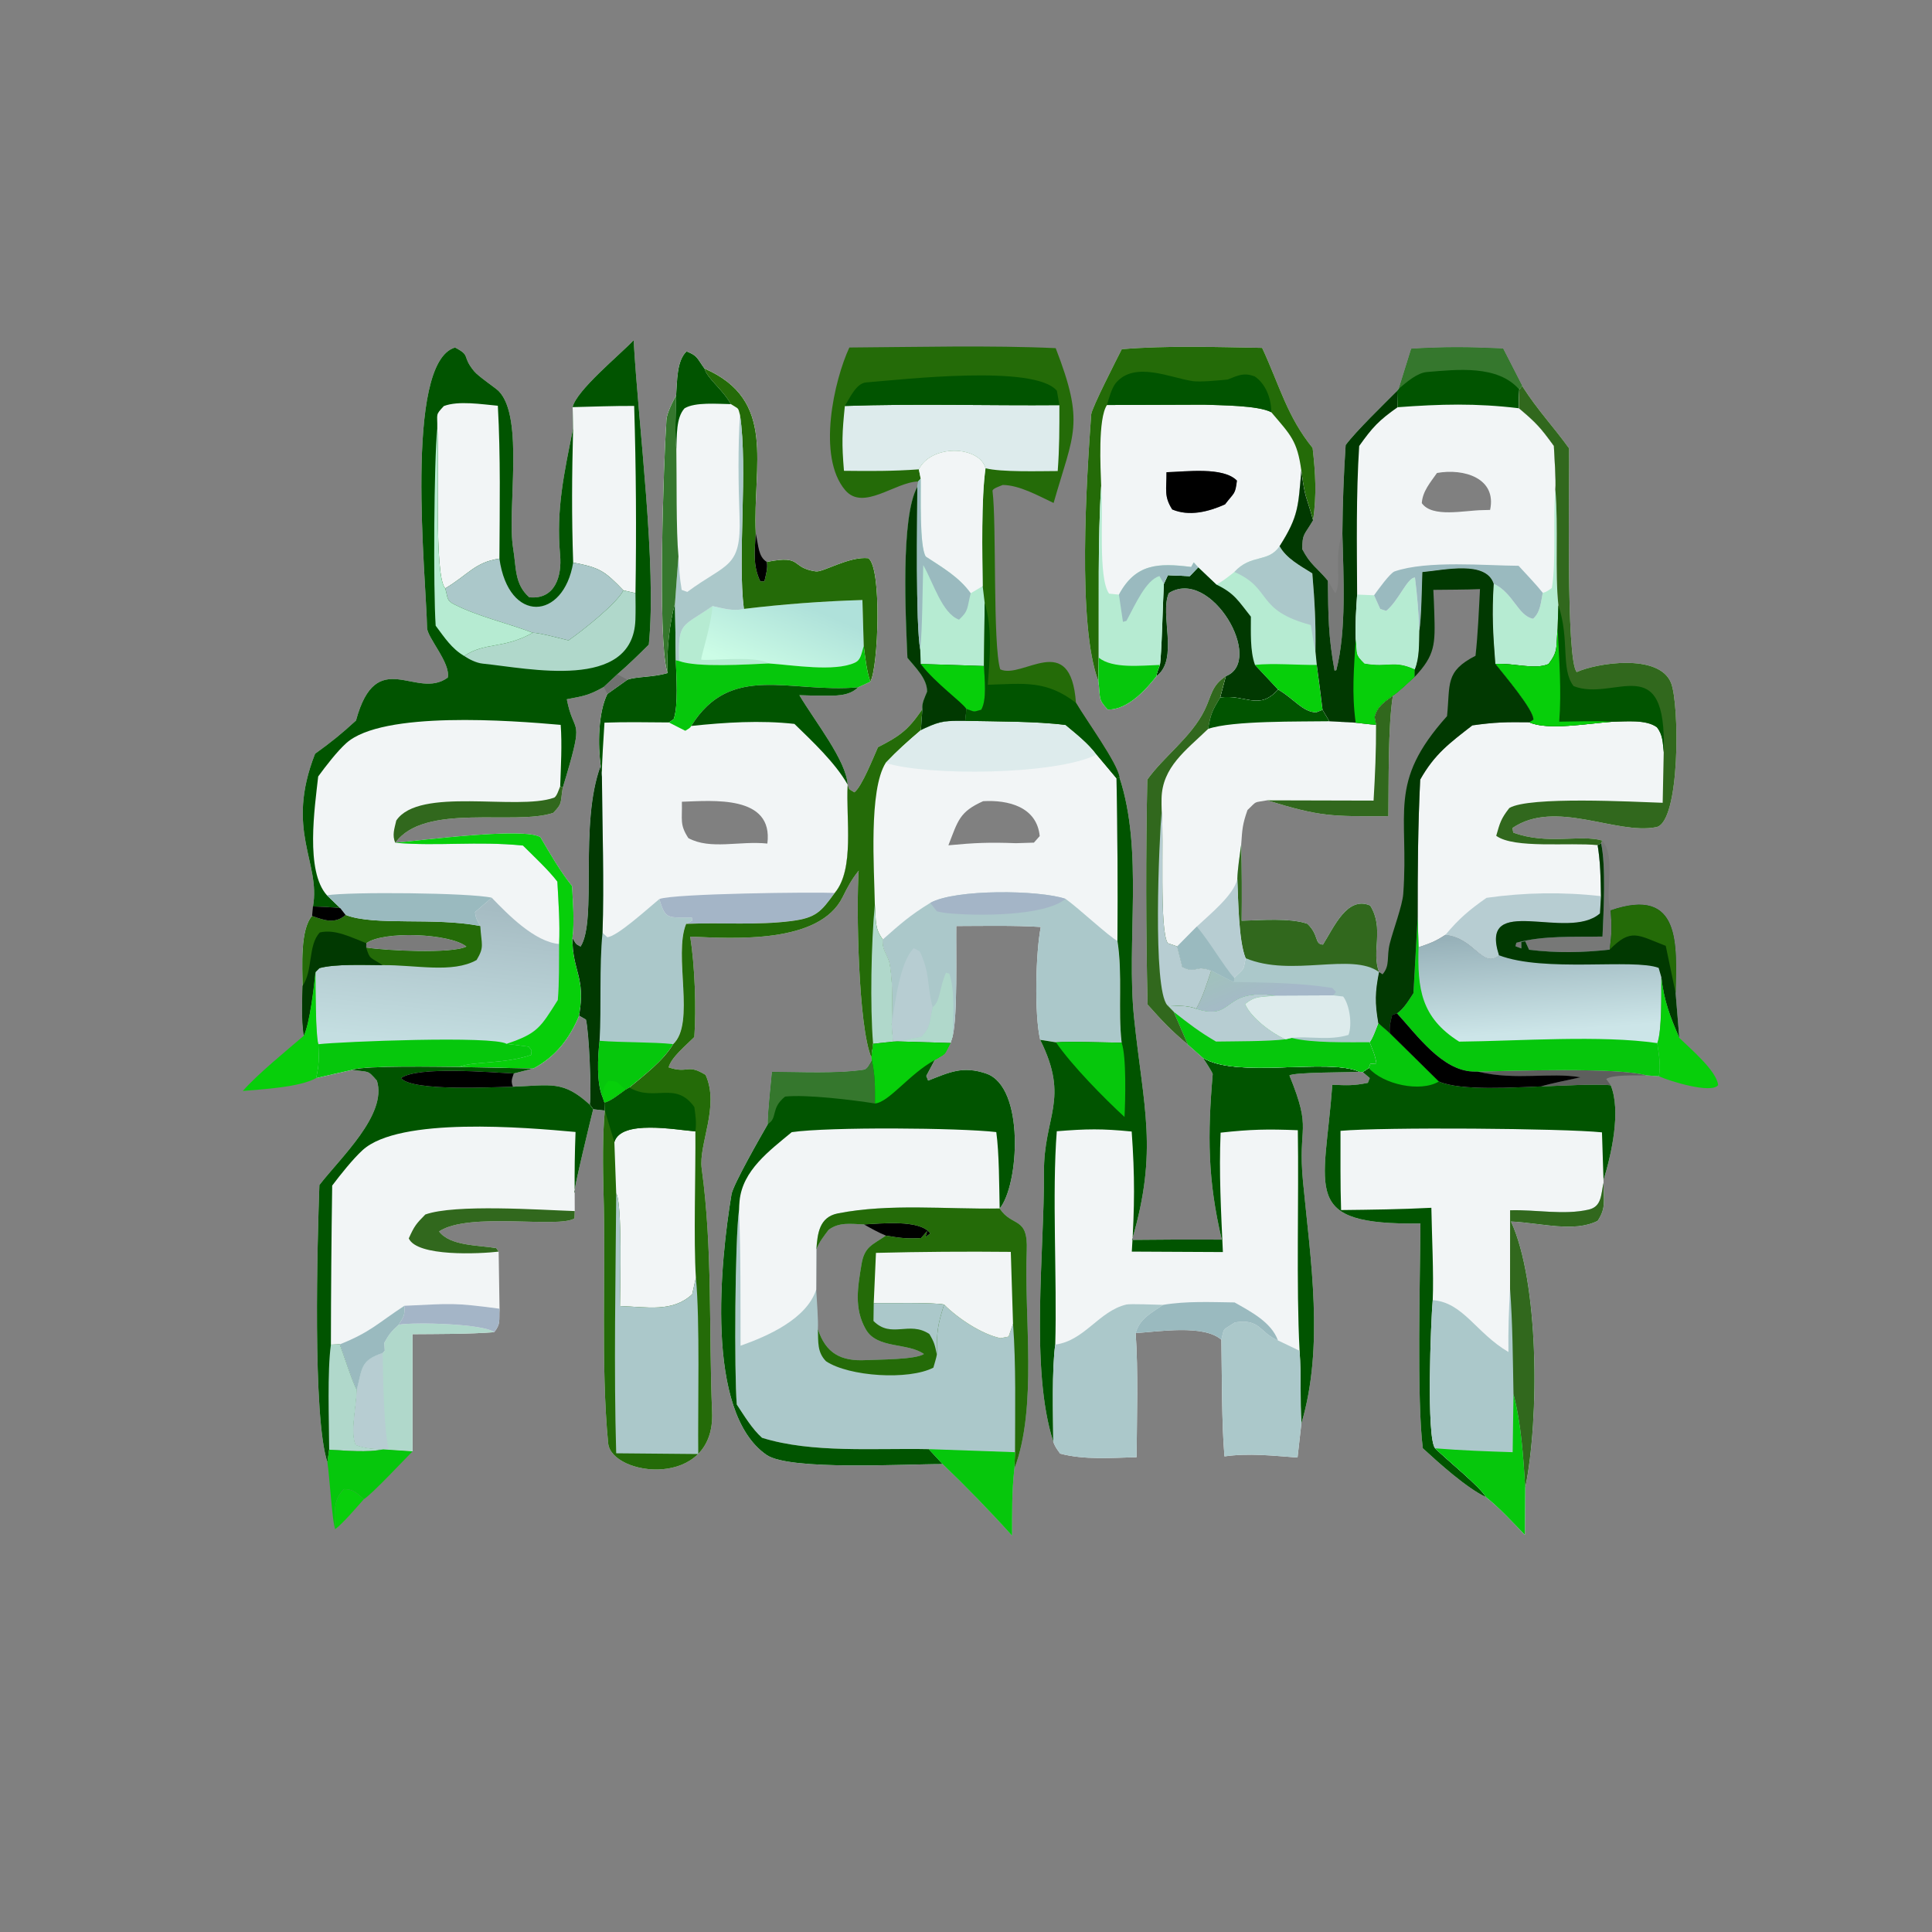 <?xml version="1.0" encoding="utf-8" ?><svg xmlns="http://www.w3.org/2000/svg" xmlns:xlink="http://www.w3.org/1999/xlink" width="1030" height="1030" viewBox="0 0 1030 1030"><rect x="0" y="0" width="1030" height="1030" fill="#808080" stroke="none"/><path fill="#F2F5F6" transform="matrix(8.047 0 0 8.047 0 0)" d="M41.98 22.542C42.308 28.383 43.516 37.408 42.985 42.706C42.277 43.41 41.653 44.022 40.898 44.674L40.004 45.509L39.935 45.548C39.002 46.074 38.608 46.124 37.553 46.327C37.993 48.61 38.617 47.525 37.73 50.673C37.587 51.178 37.438 51.682 37.283 52.183C37.112 53.217 37.282 53.212 36.65 53.854C34.108 54.715 28.099 53.16 26.193 55.837C27.93 55.672 34.795 54.795 35.802 55.47C36.479 56.615 37.065 57.657 37.896 58.706C37.959 59.835 38.062 61.025 37.924 62.142C37.923 64.375 38.823 64.712 38.367 67.287C37.728 68.807 36.825 69.996 35.332 70.791L30.404 70.689C29.181 70.683 24.192 70.576 23.321 70.881C22.532 71.061 21.726 71.235 20.941 71.425C21.154 70.504 21.122 70.12 21.093 69.181C20.899 68.512 20.914 65.3 20.902 64.398C20.798 65.381 20.528 67.794 20.124 68.624C19.965 67.42 20.011 66.514 20.046 65.317C20.038 64.043 19.878 61.594 20.676 60.683C21.442 60.957 22.198 61.243 22.894 60.616L22.549 60.173C22.228 60.104 21.122 60.072 20.735 60.053C21.258 57.124 18.872 55.046 20.873 49.938C21.957 49.156 22.599 48.639 23.585 47.737C24.947 42.712 27.582 46.426 29.666 44.889C29.865 43.924 28.301 42.243 28.292 41.587C28.248 38.423 26.727 24.024 30.146 23.024C31.228 23.585 30.564 23.564 31.411 24.595C31.695 24.941 32.849 25.714 33.038 25.908C34.755 27.658 33.576 33.791 33.997 36.331C34.21 37.612 34.078 38.7 35.063 39.57C36.782 39.742 37.233 38.158 37.108 36.776C36.833 33.735 37.381 31.322 37.97 28.364L37.937 26.973C38.197 25.852 41.019 23.553 41.98 22.542ZM24.257 62.774C25.477 62.977 29.943 63.208 30.902 62.711C29.811 61.828 25.378 61.661 24.27 62.489L24.257 62.774Z"/><path fill="#015400" transform="matrix(8.047 0 0 8.047 0 0)" d="M41.98 22.542C42.308 28.383 43.516 37.408 42.985 42.706C42.277 43.41 41.653 44.022 40.898 44.674L40.004 45.509L39.935 45.548C39.002 46.074 38.608 46.124 37.553 46.327C37.993 48.61 38.617 47.525 37.73 50.673C37.587 51.178 37.438 51.682 37.283 52.183L37.114 52.095C37.159 50.776 37.243 49.33 37.147 48.024C33.915 47.738 25.325 47.074 22.937 49.237C22.319 49.797 21.595 50.739 21.08 51.443C20.854 53.497 20.212 57.712 21.661 59.316L22.549 60.173C22.228 60.104 21.122 60.072 20.735 60.053C21.258 57.124 18.872 55.046 20.873 49.938C21.957 49.156 22.599 48.639 23.585 47.737C24.947 42.712 27.582 46.426 29.666 44.889C29.865 43.924 28.301 42.243 28.292 41.587C28.248 38.423 26.727 24.024 30.146 23.024C31.228 23.585 30.564 23.564 31.411 24.595C31.695 24.941 32.849 25.714 33.038 25.908C34.755 27.658 33.576 33.791 33.997 36.331C34.21 37.612 34.078 38.7 35.063 39.57C36.782 39.742 37.233 38.158 37.108 36.776C36.833 33.735 37.381 31.322 37.97 28.364L37.937 26.973C38.197 25.852 41.019 23.553 41.98 22.542Z"/><path fill="#F2F5F6" transform="matrix(8.047 0 0 8.047 0 0)" d="M37.937 26.973C39.275 26.942 40.683 26.885 42.015 26.893C42.141 31.026 42.169 35.161 42.101 39.295L41.3 39.115C40.056 37.822 39.733 37.603 37.974 37.272C37.867 34.162 37.891 31.477 37.97 28.364L37.937 26.973Z"/><path fill="#F2F5F6" transform="matrix(8.047 0 0 8.047 0 0)" d="M28.971 28.378C28.987 27.36 28.825 27.534 29.403 26.903C30.365 26.533 31.91 26.785 32.983 26.881C33.169 30.238 33.106 33.645 33.087 37.01C31.471 37.24 31.003 38.089 29.499 38.98C28.738 38.212 29.12 30.374 28.971 28.378Z"/><path fill="#ABC8CA" transform="matrix(8.047 0 0 8.047 0 0)" d="M29.499 38.98C31.003 38.089 31.471 37.24 33.087 37.01C33.694 41.345 37.343 41.102 37.974 37.272C39.733 37.603 40.056 37.822 41.3 39.115C40.858 39.989 38.587 41.788 37.671 42.422C37.647 42.438 35.716 41.901 35.298 41.923C33.615 41.276 31.73 40.869 30.097 40.043C29.582 39.782 29.688 39.663 29.499 38.98Z"/><path fill="#B0D8CB" transform="matrix(8.047 0 0 8.047 0 0)" d="M41.3 39.115L42.101 39.295C42.109 39.847 42.116 40.509 42.097 41.06C41.931 45.814 35.003 44.269 31.976 43.966C31.559 43.924 31.07 43.673 30.755 43.462C32.143 42.519 33.315 43.021 35.298 41.923C35.716 41.901 37.647 42.438 37.671 42.422C38.587 41.788 40.858 39.989 41.3 39.115Z"/><path fill="#B6EBD2" transform="matrix(8.047 0 0 8.047 0 0)" d="M28.864 41.454C28.701 39.048 28.749 30.54 28.971 28.378C29.12 30.374 28.738 38.212 29.499 38.98C29.688 39.663 29.582 39.782 30.097 40.043C31.73 40.869 33.615 41.276 35.298 41.923C33.315 43.021 32.143 42.519 30.755 43.462C29.91 42.961 29.453 42.239 28.864 41.454Z"/><defs><linearGradient id="gradient_0" gradientUnits="userSpaceOnUse" x1="29.443" y1="59.899" x2="28.455" y2="69.211"><stop offset="0" stop-color="#A6BCC3"/><stop offset="1" stop-color="#C4DEE1"/></linearGradient></defs><path fill="url(#gradient_0)" transform="matrix(8.047 0 0 8.047 0 0)" d="M26.193 55.837C27.93 55.672 34.795 54.795 35.802 55.47C36.479 56.615 37.065 57.657 37.896 58.706C37.959 59.835 38.062 61.025 37.924 62.142C37.923 64.375 38.823 64.712 38.367 67.287C37.728 68.807 36.825 69.996 35.332 70.791L30.404 70.689C29.181 70.683 24.192 70.576 23.321 70.881C22.532 71.061 21.726 71.235 20.941 71.425C21.154 70.504 21.122 70.12 21.093 69.181C20.899 68.512 20.914 65.3 20.902 64.398C20.798 65.381 20.528 67.794 20.124 68.624C19.965 67.42 20.011 66.514 20.046 65.317C20.038 64.043 19.878 61.594 20.676 60.683C21.442 60.957 22.198 61.243 22.894 60.616C24.809 61.365 28.75 60.748 31.82 61.351C31.619 60.99 31.516 60.851 31.474 60.426L32.579 59.476C33.674 60.608 35.415 62.394 37.042 62.542C37.102 61.155 37.003 59.793 36.926 58.408C36.362 57.662 35.335 56.703 34.645 56.018C31.562 55.715 29.041 56.076 26.193 55.837ZM24.257 62.774C25.477 62.977 29.943 63.208 30.902 62.711C29.811 61.828 25.378 61.661 24.27 62.489L24.257 62.774Z"/><path fill="#246B08" transform="matrix(8.047 0 0 8.047 0 0)" d="M22.894 60.616C24.809 61.365 28.75 60.748 31.82 61.351C31.893 62.596 32.111 62.715 31.576 63.602C29.98 64.503 27.52 63.918 25.351 63.942C24.211 63.938 22.187 63.85 21.159 64.14L20.902 64.398C20.798 65.381 20.528 67.794 20.124 68.624C19.965 67.42 20.011 66.514 20.046 65.317C20.038 64.043 19.878 61.594 20.676 60.683C21.442 60.957 22.198 61.243 22.894 60.616ZM24.257 62.774C25.477 62.977 29.943 63.208 30.902 62.711C29.811 61.828 25.378 61.661 24.27 62.489L24.257 62.774Z"/><path fill="#030901" fill-opacity="0.039" transform="matrix(8.047 0 0 8.047 0 0)" d="M24.27 62.489C25.378 61.661 29.811 61.828 30.902 62.711C29.943 63.208 25.477 62.977 24.257 62.774L24.27 62.489Z"/><path fill="#013901" transform="matrix(8.047 0 0 8.047 0 0)" d="M20.046 65.317C20.753 64.284 20.388 62.621 21.191 61.775C22.214 61.542 23.255 62.1 24.27 62.489L24.257 62.774C24.515 63.589 24.499 63.386 25.351 63.942C24.211 63.938 22.187 63.85 21.159 64.14L20.902 64.398C20.798 65.381 20.528 67.794 20.124 68.624C19.965 67.42 20.011 66.514 20.046 65.317Z"/><path fill="#07CF0A" transform="matrix(8.047 0 0 8.047 0 0)" d="M26.193 55.837C27.93 55.672 34.795 54.795 35.802 55.47C36.479 56.615 37.065 57.657 37.896 58.706C37.959 59.835 38.062 61.025 37.924 62.142C37.923 64.375 38.823 64.712 38.367 67.287C37.728 68.807 36.825 69.996 35.332 70.791L30.404 70.689C31.32 70.297 33.338 70.517 35.185 69.894C35.223 69.507 35.265 69.655 35.024 69.342L33.56 69.156C35.623 68.465 35.807 68.071 36.955 66.255C37.056 65.111 37.032 63.709 37.042 62.542C37.102 61.155 37.003 59.793 36.926 58.408C36.362 57.662 35.335 56.703 34.645 56.018C31.562 55.715 29.041 56.076 26.193 55.837Z"/><path fill="#06C70C" transform="matrix(8.047 0 0 8.047 0 0)" d="M21.093 69.181C22.649 69.005 32.668 68.607 33.56 69.156L35.024 69.342C35.265 69.655 35.223 69.507 35.185 69.894C33.338 70.517 31.32 70.297 30.404 70.689C29.181 70.683 24.192 70.576 23.321 70.881C22.532 71.061 21.726 71.235 20.941 71.425C21.154 70.504 21.122 70.12 21.093 69.181Z"/><path fill="#9ABABF" transform="matrix(8.047 0 0 8.047 0 0)" d="M21.661 59.316C23.069 59.074 31.16 59.141 32.579 59.476L31.474 60.426C31.516 60.851 31.619 60.99 31.82 61.351C28.75 60.748 24.809 61.365 22.894 60.616L22.549 60.173L21.661 59.316Z"/><path fill="#31681D" transform="matrix(8.047 0 0 8.047 0 0)" d="M37.114 52.095L37.283 52.183C37.112 53.217 37.282 53.212 36.65 53.854C34.108 54.715 28.099 53.16 26.193 55.837C25.961 55.358 26.134 54.884 26.254 54.362C27.767 52.103 34.243 53.719 36.697 52.851C36.886 52.784 37.011 52.336 37.114 52.095Z"/><path fill="#F2F5F6" transform="matrix(8.047 0 0 8.047 0 0)" d="M44.793 26.213C44.868 25.25 44.826 23.909 45.484 23.283C46.226 23.574 46.155 23.709 46.672 24.418C51.487 26.512 49.863 30.764 50.069 35.347C50.005 36.508 49.866 37.451 50.372 38.513L50.641 38.514C50.733 38.105 50.882 37.628 50.8 37.231C53.237 36.743 52.321 37.609 54.05 37.858C54.528 37.927 56.245 36.849 57.528 36.983C58.439 37.617 58.19 44.255 57.658 45.163L56.855 45.534C56.244 46.141 55.337 46.092 54.494 46.09C53.983 46.087 53.471 46.077 52.96 46.058C53.981 47.78 56.069 50.386 56.16 51.986C56.037 54.271 56.629 57.58 55.304 59.157C54.398 60.406 54.068 60.806 52.458 61.017C50.156 61.317 47.809 61.104 45.459 61.208C44.605 63.274 46.088 67.807 44.6 69.174C43.934 70.295 42.714 71.201 41.703 72.051L41.442 72.202C41.083 72.46 40.447 72.98 40.048 73.054L40.072 73.576L39.301 73.487L39.074 73.186C39.201 72.395 39.025 68.353 38.821 67.547L38.367 67.287C38.823 64.712 37.923 64.375 37.924 62.142C38.18 62.547 38.083 62.519 38.466 62.713C39.586 60.972 38.349 54.611 39.798 50.73C39.61 49.394 39.62 47.221 40.241 45.978L41.567 45.034C42.204 44.812 43.22 44.886 44.23 44.593C44.214 44.542 44.199 44.491 44.185 44.439C43.572 42.165 43.958 30.724 44.154 27.808C44.183 27.38 44.56 26.615 44.793 26.213ZM50.839 55.888C51.251 52.648 47.21 53.051 45.176 53.117C45.206 54.333 45.016 54.617 45.605 55.526C47.064 56.319 48.998 55.693 50.839 55.888Z"/><path fill="#F2F5F6" transform="matrix(8.047 0 0 8.047 0 0)" d="M44.793 26.213C44.868 25.25 44.826 23.909 45.484 23.283C46.226 23.574 46.155 23.709 46.672 24.418C51.487 26.512 49.863 30.764 50.069 35.347C50.005 36.508 49.866 37.451 50.372 38.513L50.641 38.514C50.733 38.105 50.882 37.628 50.8 37.231C53.237 36.743 52.321 37.609 54.05 37.858C54.528 37.927 56.245 36.849 57.528 36.983C58.439 37.617 58.19 44.255 57.658 45.163C57.403 44.399 57.329 43.59 57.223 42.789C57.065 43.289 57.049 43.707 56.647 43.897C55.303 44.532 52.464 44.053 50.935 43.953C49.511 44.017 46.194 44.236 44.997 43.794L44.774 43.742C44.804 44.81 44.954 46.702 44.634 47.645L44.313 47.863C42.911 47.855 41.443 47.823 40.047 47.877C39.995 48.894 39.86 50.5 39.878 51.471L39.798 50.73C39.61 49.394 39.62 47.221 40.241 45.978L41.567 45.034C42.204 44.812 43.22 44.886 44.23 44.593C44.214 44.542 44.199 44.491 44.185 44.439C43.572 42.165 43.958 30.724 44.154 27.808C44.183 27.38 44.56 26.615 44.793 26.213Z"/><defs><linearGradient id="gradient_1" gradientUnits="userSpaceOnUse" x1="52.66" y1="39.825" x2="50.513" y2="44.856"><stop offset="0" stop-color="#AFE1DA"/><stop offset="1" stop-color="#CCFDE6"/></linearGradient></defs><path fill="url(#gradient_1)" transform="matrix(8.047 0 0 8.047 0 0)" d="M49.282 40.341C51.89 40.026 54.511 39.83 57.136 39.753L57.223 42.789C57.065 43.289 57.049 43.707 56.647 43.897C55.303 44.532 52.464 44.053 50.935 43.953C49.511 44.017 46.194 44.236 44.997 43.794C44.926 41.186 45.135 41.589 47.208 40.154C47.919 40.306 48.581 40.514 49.282 40.341Z"/><path fill="#B6EBD2" transform="matrix(8.047 0 0 8.047 0 0)" d="M44.997 43.794C44.926 41.186 45.135 41.589 47.208 40.154C47.101 41.484 46.452 43.448 46.455 43.697C46.84 43.822 50.031 43.397 50.935 43.953C49.511 44.017 46.194 44.236 44.997 43.794Z"/><path fill="#246B08" transform="matrix(8.047 0 0 8.047 0 0)" d="M46.672 24.418C51.487 26.512 49.863 30.764 50.069 35.347C50.005 36.508 49.866 37.451 50.372 38.513L50.641 38.514C50.733 38.105 50.882 37.628 50.8 37.231C53.237 36.743 52.321 37.609 54.05 37.858C54.528 37.927 56.245 36.849 57.528 36.983C58.439 37.617 58.19 44.255 57.658 45.163C57.403 44.399 57.329 43.59 57.223 42.789L57.136 39.753C54.511 39.83 51.89 40.026 49.282 40.341C48.851 36.924 49.56 31.099 49.026 27.491C48.878 26.953 48.967 27.127 48.424 26.774C47.813 25.721 46.877 25.106 46.672 24.418Z"/><path fill="#015400" transform="matrix(8.047 0 0 8.047 0 0)" d="M44.721 39.966L44.774 43.742C44.804 44.81 44.954 46.702 44.634 47.645L44.313 47.863C42.911 47.855 41.443 47.823 40.047 47.877C39.995 48.894 39.86 50.5 39.878 51.471L39.798 50.73C39.61 49.394 39.62 47.221 40.241 45.978L41.567 45.034C42.204 44.812 43.22 44.886 44.23 44.593C44.154 43.156 44.346 41.353 44.721 39.966Z"/><path fill="#ABC8CA" transform="matrix(8.047 0 0 8.047 0 0)" d="M49.026 27.491C49.56 31.099 48.851 36.924 49.282 40.341C48.581 40.514 47.919 40.306 47.208 40.154C45.135 41.589 44.926 41.186 44.997 43.794L44.774 43.742L44.721 39.966C44.792 38.934 44.868 37.901 44.95 36.87C44.99 37.708 45.025 38.252 45.163 39.082L45.535 39.216C48.138 37.283 49.121 37.682 48.995 34.235C48.919 32.163 48.884 29.555 49.026 27.491Z"/><path fill="#35772D" transform="matrix(8.047 0 0 8.047 0 0)" d="M44.793 26.213C44.772 27.256 44.696 28.767 44.809 29.766C44.841 31.632 44.786 35.142 44.95 36.87C44.868 37.901 44.792 38.934 44.721 39.966C44.346 41.353 44.154 43.156 44.23 44.593C44.214 44.542 44.199 44.491 44.185 44.439C43.572 42.165 43.958 30.724 44.154 27.808C44.183 27.38 44.56 26.615 44.793 26.213Z"/><path fill="#015400" transform="matrix(8.047 0 0 8.047 0 0)" d="M44.793 26.213C44.868 25.25 44.826 23.909 45.484 23.283C46.226 23.574 46.155 23.709 46.672 24.418C46.877 25.106 47.813 25.721 48.424 26.774C47.53 26.763 46.069 26.627 45.355 27.049C44.779 27.677 44.852 28.869 44.809 29.766C44.696 28.767 44.772 27.256 44.793 26.213Z"/><path fill="#ABC8CA" transform="matrix(8.047 0 0 8.047 0 0)" d="M39.798 50.73L39.878 51.471C39.904 54.723 40.033 58.596 39.918 61.798L40.229 62.088C40.858 62.081 42.974 60.144 43.684 59.562C44.092 60.996 44.299 60.753 45.836 60.786L45.863 60.993L45.459 61.208C44.605 63.274 46.088 67.807 44.6 69.174C43.934 70.295 42.714 71.201 41.703 72.051L41.442 72.202C41.083 72.46 40.447 72.98 40.048 73.054L40.072 73.576L39.301 73.487L39.074 73.186C39.201 72.395 39.025 68.353 38.821 67.547L38.367 67.287C38.823 64.712 37.923 64.375 37.924 62.142C38.18 62.547 38.083 62.519 38.466 62.713C39.586 60.972 38.349 54.611 39.798 50.73Z"/><path fill="#013901" transform="matrix(8.047 0 0 8.047 0 0)" d="M39.798 50.73L39.878 51.471C39.904 54.723 40.033 58.596 39.918 61.798C39.689 64.094 39.853 66.655 39.723 68.955C39.603 70.001 39.507 71.769 39.937 72.727L40.048 73.054L40.072 73.576L39.301 73.487L39.074 73.186C39.201 72.395 39.025 68.353 38.821 67.547L38.367 67.287C38.823 64.712 37.923 64.375 37.924 62.142C38.18 62.547 38.083 62.519 38.466 62.713C39.586 60.972 38.349 54.611 39.798 50.73Z"/><path fill="#06C70C" transform="matrix(8.047 0 0 8.047 0 0)" d="M39.723 68.955C41.25 69.074 43.279 69.03 44.6 69.174C43.934 70.295 42.714 71.201 41.703 72.051L41.442 72.202C41.083 72.46 40.447 72.98 40.048 73.054L39.937 72.727C39.507 71.769 39.603 70.001 39.723 68.955Z"/><path fill="#07CF0A" transform="matrix(8.047 0 0 8.047 0 0)" d="M39.937 72.727C39.94 72.142 39.948 72.068 40.305 71.609C41.017 71.66 40.793 71.631 41.442 72.202C41.083 72.46 40.447 72.98 40.048 73.054L39.937 72.727Z"/><path fill="#06C70C" transform="matrix(8.047 0 0 8.047 0 0)" d="M50.935 43.953C52.464 44.053 55.303 44.532 56.647 43.897C57.049 43.707 57.065 43.289 57.223 42.789C57.329 43.59 57.403 44.399 57.658 45.163L56.855 45.534C52.334 45.943 48.425 43.862 45.796 48.095C45.714 48.254 45.574 48.301 45.4 48.414L44.313 47.863L44.634 47.645C44.954 46.702 44.804 44.81 44.774 43.742L44.997 43.794C46.194 44.236 49.511 44.017 50.935 43.953Z"/><path fill="#015400" transform="matrix(8.047 0 0 8.047 0 0)" d="M45.796 48.095C48.425 43.862 52.334 45.943 56.855 45.534C56.244 46.141 55.337 46.092 54.494 46.09C53.983 46.087 53.471 46.077 52.96 46.058C53.981 47.78 56.069 50.386 56.16 51.986C55.34 50.537 53.826 49.121 52.633 47.96C50.383 47.708 48.04 47.859 45.796 48.095Z"/><path fill="#A4B5C7" transform="matrix(8.047 0 0 8.047 0 0)" d="M43.684 59.562C44.658 59.194 53.909 59.093 55.304 59.157C54.398 60.406 54.068 60.806 52.458 61.017C50.156 61.317 47.809 61.104 45.459 61.208L45.863 60.993L45.836 60.786C44.299 60.753 44.092 60.996 43.684 59.562Z"/><path fill="#F2F5F6" transform="matrix(8.047 0 0 8.047 0 0)" d="M58.166 49.505C59.651 48.742 60.174 48.354 61.111 46.981L61.011 48.37C61.066 48.342 61.122 48.314 61.177 48.286L61.275 48.241C62.389 47.723 62.698 47.76 63.955 47.757C65.927 47.798 68.71 47.781 70.599 48.03C71.341 48.653 72.071 49.215 72.655 49.992L73.971 51.562C74.038 55.153 74.059 58.744 74.032 62.336C74.386 64.581 74.061 66.943 74.311 69.082C73.334 69.069 70.817 68.975 69.961 69.055L68.915 68.891C68.519 67.196 68.615 63.115 68.954 61.413C67.177 61.301 65.156 61.347 63.354 61.351C63.332 63.094 63.449 67.244 63.115 68.659L62.977 69.1L59.451 68.995L59.169 69.01L57.844 69.155L57.736 70.073C56.854 68.037 56.724 60.05 56.889 57.683C56.439 58.233 56.141 58.793 55.829 59.426C54.294 62.545 48.66 62.177 45.728 62.052C46.029 63.954 46.138 66.778 46 68.704C45.447 69.259 44.458 70.065 44.299 70.716C45.615 71.159 45.511 70.45 46.744 71.213C47.696 73.286 46.267 75.806 46.489 77.423C47.225 82.766 46.952 88.268 47.178 93.546C47.399 98.702 40.503 97.814 40.291 95.613C39.787 90.368 40.151 84.335 39.983 78.988C39.941 77.374 39.913 75.157 40.072 73.576L40.048 73.054C40.447 72.98 41.083 72.46 41.442 72.202L41.703 72.051C42.714 71.201 43.934 70.295 44.6 69.174C46.088 67.807 44.605 63.274 45.459 61.208C47.809 61.104 50.156 61.317 52.458 61.017C54.068 60.806 54.398 60.406 55.304 59.157C56.629 57.58 56.037 54.271 56.16 51.986C56.293 52.372 56.197 52.233 56.606 52.493C57.098 52.121 57.861 50.183 58.166 49.505ZM62.833 56.002C64.594 55.835 65.546 55.798 67.312 55.863L68.498 55.826L68.883 55.391C68.692 53.455 66.801 52.983 65.134 53.08C63.562 53.786 63.473 54.358 62.833 56.002Z"/><path fill="#246B08" transform="matrix(8.047 0 0 8.047 0 0)" d="M58.166 49.505C59.651 48.742 60.174 48.354 61.111 46.981L61.011 48.37C60.121 49.132 59.482 49.695 58.677 50.543C57.542 52.355 57.921 57.559 57.959 59.936C58.057 61.015 57.919 61.466 58.486 62.241C58.452 63.114 58.851 63.192 58.968 63.967C59.16 65.252 59.135 66.59 59.08 67.882L59.169 69.01L57.844 69.155L57.736 70.073C56.854 68.037 56.724 60.05 56.889 57.683C56.439 58.233 56.141 58.793 55.829 59.426C54.294 62.545 48.66 62.177 45.728 62.052C46.029 63.954 46.138 66.778 46 68.704C45.447 69.259 44.458 70.065 44.299 70.716C45.615 71.159 45.511 70.45 46.744 71.213C47.696 73.286 46.267 75.806 46.489 77.423C47.225 82.766 46.952 88.268 47.178 93.546C47.399 98.702 40.503 97.814 40.291 95.613C39.787 90.368 40.151 84.335 39.983 78.988C39.941 77.374 39.913 75.157 40.072 73.576L40.048 73.054C40.447 72.98 41.083 72.46 41.442 72.202L41.703 72.051C42.714 71.201 43.934 70.295 44.6 69.174C46.088 67.807 44.605 63.274 45.459 61.208C47.809 61.104 50.156 61.317 52.458 61.017C54.068 60.806 54.398 60.406 55.304 59.157C56.629 57.58 56.037 54.271 56.16 51.986C56.293 52.372 56.197 52.233 56.606 52.493C57.098 52.121 57.861 50.183 58.166 49.505Z"/><path fill="#F2F5F6" transform="matrix(8.047 0 0 8.047 0 0)" d="M40.703 75.664C41.139 74.165 44.744 74.85 46.07 74.956C46.095 77.618 45.942 82.208 46.104 84.656L45.858 85.748C44.556 86.96 42.869 86.588 41.074 86.527C41.078 85.282 41.24 79.742 40.825 79.061L40.703 75.664Z"/><path fill="#ABC8CA" transform="matrix(8.047 0 0 8.047 0 0)" d="M40.825 79.061C41.24 79.742 41.078 85.282 41.074 86.527C42.869 86.588 44.556 86.96 45.858 85.748L46.104 84.656C46.382 87.481 46.227 93.237 46.26 96.332L40.824 96.283C40.661 90.747 40.787 84.635 40.825 79.061Z"/><path fill="#015400" transform="matrix(8.047 0 0 8.047 0 0)" d="M41.442 72.202L41.703 72.051C43.353 73.029 44.752 71.578 46.003 73.347C46.08 73.952 46.154 74.341 46.07 74.956C44.744 74.85 41.139 74.165 40.703 75.664L40.072 73.576L40.048 73.054C40.447 72.98 41.083 72.46 41.442 72.202Z"/><path fill="#B0D8CB" transform="matrix(8.047 0 0 8.047 0 0)" d="M57.959 59.936C58.057 61.015 57.919 61.466 58.486 62.241C58.452 63.114 58.851 63.192 58.968 63.967C59.16 65.252 59.135 66.59 59.08 67.882L59.169 69.01L57.844 69.155C57.635 66.654 57.72 62.401 57.959 59.936Z"/><path fill="#ABC8CA" transform="matrix(8.047 0 0 8.047 0 0)" d="M61.631 59.818C63.284 58.891 68.848 58.955 70.597 59.552C71.495 60.196 73.468 62.05 74.032 62.336C74.386 64.581 74.061 66.943 74.311 69.082C73.334 69.069 70.817 68.975 69.961 69.055L68.915 68.891C68.519 67.196 68.615 63.115 68.954 61.413C67.177 61.301 65.156 61.347 63.354 61.351C63.332 63.094 63.449 67.244 63.115 68.659L62.977 69.1L59.451 68.995L59.169 69.01L59.08 67.882C59.135 66.59 59.16 65.252 58.968 63.967C58.851 63.192 58.452 63.114 58.486 62.241C59.664 61.204 60.276 60.65 61.631 59.818Z"/><path fill="#B7CDD2" transform="matrix(8.047 0 0 8.047 0 0)" d="M59.08 67.882C59.28 66.556 59.604 63.746 60.537 62.822L60.93 63.023C61.631 64.482 61.395 65.173 61.761 66.624L61.788 66.731C61.563 67.732 61.669 68.042 61.042 68.686L59.451 68.995L59.169 69.01L59.08 67.882Z"/><path fill="#A4B5C7" transform="matrix(8.047 0 0 8.047 0 0)" d="M61.631 59.818C63.284 58.891 68.848 58.955 70.597 59.552C69.179 60.721 64.669 60.693 62.746 60.496C62.518 60.471 62.292 60.431 62.07 60.377L61.631 59.818Z"/><path fill="#B0D8CB" transform="matrix(8.047 0 0 8.047 0 0)" d="M61.788 66.731C62.315 66.329 62.225 65.445 62.675 64.439L62.894 64.504C63.285 65.662 63.143 67.396 63.115 68.659L62.977 69.1L59.451 68.995L61.042 68.686C61.669 68.042 61.563 67.732 61.788 66.731Z"/><path fill="#DDEBEC" transform="matrix(8.047 0 0 8.047 0 0)" d="M63.955 47.757C65.927 47.798 68.71 47.781 70.599 48.03C71.341 48.653 72.071 49.215 72.655 49.992C69.915 51.362 61.403 51.418 58.677 50.543C59.482 49.695 60.121 49.132 61.011 48.37C61.066 48.342 61.122 48.314 61.177 48.286L61.275 48.241C62.389 47.723 62.698 47.76 63.955 47.757Z"/><path fill="#ABC8CA" transform="matrix(8.047 0 0 8.047 0 0)" d="M59.451 68.995L62.977 69.1C62.505 69.997 62.77 69.725 61.926 70.235L61.367 71.282L61.49 71.592C62.885 71.052 63.772 70.591 65.341 71.128C67.909 72.007 67.513 78.514 66.229 80.065C67.062 81.334 68.12 80.546 68.023 82.862C67.838 87.271 68.749 93.222 67.203 97.305C67.032 98.824 67.054 100.218 67.052 101.742C65.577 100.105 64.043 98.523 62.453 96.999C60.037 96.989 52.319 97.446 50.788 96.391C46.666 93.552 47.742 83.451 48.463 79.132C48.573 78.475 50.432 75.236 50.874 74.467C50.856 73.809 51.085 71.773 51.151 71.019C53.022 71.026 55.395 71.151 57.226 70.883C57.476 70.847 57.589 70.533 57.768 70.255L57.736 70.073L57.844 69.155L59.169 69.01L59.451 68.995ZM54.076 85.442C54.11 86.066 54.223 87.498 54.186 88.054C54.702 89.648 55.696 90.2 57.385 90.11C58.174 90.068 60.661 90.082 61.212 89.705C60.129 88.936 58.12 89.379 57.369 88.084C56.561 86.69 56.831 85.246 57.079 83.748C57.269 82.598 57.788 82.481 58.692 81.863C59.672 82.02 60.033 82.08 61.021 82.022L61.428 81.555L61.316 81.952L61.64 81.718C60.943 80.765 58.326 81.073 57.239 81.12C56.349 81.088 55.603 80.955 54.898 81.477C54.55 81.942 54.315 82.223 54.086 82.77L54.076 85.442Z"/><path transform="matrix(8.047 0 0 8.047 0 0)" d="M57.239 81.12C58.326 81.073 60.943 80.765 61.64 81.718L61.316 81.952L61.428 81.555L61.021 82.022C60.033 82.08 59.672 82.02 58.692 81.863C58.148 81.63 57.75 81.406 57.239 81.12Z"/><path fill="#F2F5F6" transform="matrix(8.047 0 0 8.047 0 0)" d="M59.451 68.995L62.977 69.1C62.505 69.997 62.77 69.725 61.926 70.235L61.367 71.282L61.49 71.592C62.885 71.052 63.772 70.591 65.341 71.128C67.909 72.007 67.513 78.514 66.229 80.065C62.686 80.124 58.934 79.717 55.511 80.389C54.273 80.633 54.162 81.728 54.086 82.77L54.076 85.442C53.424 87.399 50.858 88.519 49.063 89.156C49.055 86.171 49.08 83.124 48.964 80.146C48.688 82.087 48.641 90.988 48.812 93.05C49.303 93.79 49.833 94.676 50.486 95.256C53.804 96.291 57.949 95.934 61.535 96.009L62.453 96.999C60.037 96.989 52.319 97.446 50.788 96.391C46.666 93.552 47.742 83.451 48.463 79.132C48.573 78.475 50.432 75.236 50.874 74.467C50.856 73.809 51.085 71.773 51.151 71.019C53.022 71.026 55.395 71.151 57.226 70.883C57.476 70.847 57.589 70.533 57.768 70.255L57.736 70.073L57.844 69.155L59.169 69.01L59.451 68.995Z"/><path fill="#015400" transform="matrix(8.047 0 0 8.047 0 0)" d="M59.451 68.995L62.977 69.1C62.505 69.997 62.77 69.725 61.926 70.235L61.367 71.282L61.49 71.592C62.885 71.052 63.772 70.591 65.341 71.128C67.909 72.007 67.513 78.514 66.229 80.065C66.195 78.599 66.201 76.391 66.005 75.002C63.583 74.717 54.903 74.65 52.454 75.007C50.985 76.233 49.189 77.532 48.997 79.571C48.979 79.762 48.968 79.954 48.964 80.146C48.688 82.087 48.641 90.988 48.812 93.05C49.303 93.79 49.833 94.676 50.486 95.256C53.804 96.291 57.949 95.934 61.535 96.009L62.453 96.999C60.037 96.989 52.319 97.446 50.788 96.391C46.666 93.552 47.742 83.451 48.463 79.132C48.573 78.475 50.432 75.236 50.874 74.467C50.856 73.809 51.085 71.773 51.151 71.019C53.022 71.026 55.395 71.151 57.226 70.883C57.476 70.847 57.589 70.533 57.768 70.255L57.736 70.073L57.844 69.155L59.169 69.01L59.451 68.995Z"/><path fill="#35772D" transform="matrix(8.047 0 0 8.047 0 0)" d="M57.768 70.255C57.989 71.346 57.969 71.989 57.968 73.107C56.499 72.874 53.406 72.497 52.014 72.651C51.035 73.437 51.547 74.061 50.874 74.467C50.856 73.809 51.085 71.773 51.151 71.019C53.022 71.026 55.395 71.151 57.226 70.883C57.476 70.847 57.589 70.533 57.768 70.255Z"/><path fill="#07CF0A" transform="matrix(8.047 0 0 8.047 0 0)" d="M59.451 68.995L62.977 69.1C62.505 69.997 62.77 69.725 61.926 70.235C60.281 71.115 58.893 73.037 57.968 73.107C57.969 71.989 57.989 71.346 57.768 70.255L57.736 70.073L57.844 69.155L59.169 69.01L59.451 68.995Z"/><path fill="#246B08" transform="matrix(8.047 0 0 8.047 0 0)" d="M66.229 80.065C67.062 81.334 68.12 80.546 68.023 82.862C67.838 87.271 68.749 93.222 67.203 97.305L67.247 96.21C67.248 93.478 67.319 90.396 67.115 87.698L66.822 88.553L66.284 88.657C65.012 88.384 63.457 87.337 62.548 86.429C62.095 87.877 62.064 88.224 62.068 89.747C62.029 89.978 61.905 90.368 61.837 90.609C60.21 91.453 56.249 91.202 54.725 90.185C54.133 89.581 54.215 88.909 54.186 88.054C54.702 89.648 55.696 90.2 57.385 90.11C58.174 90.068 60.661 90.082 61.212 89.705C60.129 88.936 58.12 89.379 57.369 88.084C56.561 86.69 56.831 85.246 57.079 83.748C57.269 82.598 57.788 82.481 58.692 81.863C59.672 82.02 60.033 82.08 61.021 82.022L61.428 81.555L61.316 81.952L61.64 81.718C60.943 80.765 58.326 81.073 57.239 81.12C56.349 81.088 55.603 80.955 54.898 81.477C54.55 81.942 54.315 82.223 54.086 82.77C54.162 81.728 54.273 80.633 55.511 80.389C58.934 79.717 62.686 80.124 66.229 80.065Z"/><path fill="#F2F5F6" transform="matrix(8.047 0 0 8.047 0 0)" d="M58.034 83.005C61.011 82.93 63.989 82.908 66.967 82.939L67.115 87.698L66.822 88.553L66.284 88.657C65.012 88.384 63.457 87.337 62.548 86.429C61.92 86.277 58.729 86.347 57.886 86.334L58.034 83.005Z"/><path fill="#ABC8CA" transform="matrix(8.047 0 0 8.047 0 0)" d="M57.886 86.334C58.729 86.347 61.92 86.277 62.548 86.429C62.095 87.877 62.064 88.224 62.068 89.747C61.933 89.096 61.908 88.948 61.572 88.381C60.233 87.489 59.051 88.707 57.869 87.516L57.886 86.334Z"/><path fill="#06C70C" transform="matrix(8.047 0 0 8.047 0 0)" d="M61.535 96.009L67.247 96.21L67.203 97.305C67.032 98.824 67.054 100.218 67.052 101.742C65.577 100.105 64.043 98.523 62.453 96.999L61.535 96.009Z"/><path fill="#F2F5F6" transform="matrix(8.047 0 0 8.047 0 0)" d="M73.971 51.562L74.162 51.493C75.781 56.388 74.607 62.376 75.136 67.453C75.755 73.393 76.743 76.2 74.999 82.144C76.981 82.121 78.962 82.115 80.944 82.126C80.006 78.162 79.997 75.205 80.344 71.163C80.351 71.079 79.79 70.204 79.678 70.07C81.892 71.487 88.029 70.064 90.076 71.009C89.275 71.053 85.778 71.031 85.426 71.248C86.975 75.046 85.955 74.44 86.329 78.314C86.827 83.477 87.739 89.194 86.218 94.309L85.964 96.565C84.342 96.444 82.733 96.257 81.124 96.489C80.931 94.298 80.959 91.029 80.917 88.762C79.754 87.731 76.758 88.227 75.24 88.319C75.417 90.816 75.316 93.992 75.301 96.541C73.633 96.585 71.838 96.73 70.235 96.304C70.033 96.019 69.889 95.848 69.781 95.508C68.23 90.707 69.198 82.863 69.164 77.689C69.14 73.91 70.895 72.867 68.915 68.891L69.961 69.055C70.817 68.975 73.334 69.069 74.311 69.082C74.061 66.943 74.386 64.581 74.032 62.336C74.059 58.744 74.038 55.153 73.971 51.562Z"/><path fill="#015400" transform="matrix(8.047 0 0 8.047 0 0)" d="M73.971 51.562L74.162 51.493C75.781 56.388 74.607 62.376 75.136 67.453C75.755 73.393 76.743 76.2 74.999 82.144C76.981 82.121 78.962 82.115 80.944 82.126C80.006 78.162 79.997 75.205 80.344 71.163C80.351 71.079 79.79 70.204 79.678 70.07C81.892 71.487 88.029 70.064 90.076 71.009C89.275 71.053 85.778 71.031 85.426 71.248C86.975 75.046 85.955 74.44 86.329 78.314C86.827 83.477 87.739 89.194 86.218 94.309C86.123 92.739 86.22 91.199 86.099 89.491C85.871 85.205 86.057 79.332 85.983 74.878C83.947 74.799 82.881 74.818 80.867 75.04C80.754 77.73 80.897 80.269 81.018 82.951L74.984 82.921C75.172 79.937 75.189 77.943 74.976 74.965C72.997 74.769 71.982 74.788 70.014 74.947C69.692 79.035 70.037 84.734 69.912 89.082C69.681 90.752 69.773 93.726 69.781 95.508C68.23 90.707 69.198 82.863 69.164 77.689C69.14 73.91 70.895 72.867 68.915 68.891L69.961 69.055C70.817 68.975 73.334 69.069 74.311 69.082C74.061 66.943 74.386 64.581 74.032 62.336C74.059 58.744 74.038 55.153 73.971 51.562Z"/><path fill="#06C70C" transform="matrix(8.047 0 0 8.047 0 0)" d="M74.311 69.082C74.635 70.012 74.556 72.91 74.501 74.001C73.154 72.764 70.986 70.563 69.961 69.055C70.817 68.975 73.334 69.069 74.311 69.082Z"/><path fill="#ABC8CA" transform="matrix(8.047 0 0 8.047 0 0)" d="M69.912 89.082C71.858 88.829 72.806 86.854 74.629 86.426C74.873 86.369 76.693 86.439 77.058 86.449C76.243 87.004 75.497 87.374 75.24 88.319C75.417 90.816 75.316 93.992 75.301 96.541C73.633 96.585 71.838 96.73 70.235 96.304C70.033 96.019 69.889 95.848 69.781 95.508C69.773 93.726 69.681 90.752 69.912 89.082Z"/><path fill="#ABC8CA" transform="matrix(8.047 0 0 8.047 0 0)" d="M80.917 88.762C81.122 87.895 80.963 88.183 81.815 87.613C83.509 87.344 83.427 88.274 84.665 88.805L86.099 89.491C86.22 91.199 86.123 92.739 86.218 94.309L85.964 96.565C84.342 96.444 82.733 96.257 81.124 96.489C80.931 94.298 80.959 91.029 80.917 88.762Z"/><path fill="#9ABABF" transform="matrix(8.047 0 0 8.047 0 0)" d="M77.058 86.449C78.602 86.189 80.225 86.267 81.794 86.288C82.855 86.892 84.234 87.597 84.665 88.805C83.427 88.274 83.509 87.344 81.815 87.613C80.963 88.183 81.122 87.895 80.917 88.762C79.754 87.731 76.758 88.227 75.24 88.319C75.497 87.374 76.243 87.004 77.058 86.449Z"/><path fill="#F2F5F6" transform="matrix(8.047 0 0 8.047 0 0)" d="M91.315 67.783L92.074 68.447L95.327 71.651C96.799 72.296 100.42 72.029 102.098 71.977C103.23 71.941 105.765 71.793 106.715 71.902C107.407 73.609 106.765 76.464 106.235 78.182L106.237 78.367C106.229 79.53 106.424 80.018 105.845 80.883C104.266 81.671 102.111 81.019 100.102 80.925C101.956 84.924 101.997 93.902 101.049 98.57L101.025 101.687C100.237 100.872 99.336 99.887 98.459 99.194C97.146 98.572 95.338 96.934 94.265 95.951C93.854 92.782 94.088 84.567 94.106 81.058C86.1 81.168 87.752 78.934 88.268 71.868C89.255 71.906 89.657 71.936 90.622 71.74L90.749 71.424L90.281 71.027L90.682 70.758L90.782 70.479L91.185 70.456C91.114 69.931 90.932 69.538 90.737 69.052C90.934 68.83 91.19 68.099 91.315 67.783Z"/><path fill="#015400" transform="matrix(8.047 0 0 8.047 0 0)" d="M91.315 67.783L92.074 68.447L95.327 71.651C96.799 72.296 100.42 72.029 102.098 71.977C103.23 71.941 105.765 71.793 106.715 71.902C107.407 73.609 106.765 76.464 106.235 78.182L106.133 75.02C103.574 74.753 91.615 74.664 88.81 74.92C88.815 76.64 88.791 78.458 88.85 80.168C90.866 80.145 92.817 80.123 94.83 80.018C94.861 81.808 94.991 84.412 94.921 86.134C94.796 87.481 94.491 95.289 95.08 95.954C95.921 96.778 98.036 98.467 98.459 99.194C97.146 98.572 95.338 96.934 94.265 95.951C93.854 92.782 94.088 84.567 94.106 81.058C86.1 81.168 87.752 78.934 88.268 71.868C89.255 71.906 89.657 71.936 90.622 71.74L90.749 71.424L90.281 71.027L90.682 70.758L90.782 70.479L91.185 70.456C91.114 69.931 90.932 69.538 90.737 69.052C90.934 68.83 91.19 68.099 91.315 67.783Z"/><path fill="#06C70C" transform="matrix(8.047 0 0 8.047 0 0)" d="M91.315 67.783L92.074 68.447L95.327 71.651C94.11 72.385 91.63 71.846 90.682 70.758L90.782 70.479L91.185 70.456C91.114 69.931 90.932 69.538 90.737 69.052C90.934 68.83 91.19 68.099 91.315 67.783Z"/><path fill="#ABC8CA" transform="matrix(8.047 0 0 8.047 0 0)" d="M100.047 80.183C101.749 80.13 103.609 80.516 105.249 80.139C106.117 79.94 106.059 79.163 106.237 78.367C106.229 79.53 106.424 80.018 105.845 80.883C104.266 81.671 102.111 81.019 100.102 80.925C101.956 84.924 101.997 93.902 101.049 98.57L101.025 101.687C100.237 100.872 99.336 99.887 98.459 99.194C98.036 98.467 95.921 96.778 95.08 95.954C94.491 95.289 94.796 87.481 94.921 86.134C96.952 86.292 97.776 88.304 99.936 89.572C99.918 88.094 99.96 86.872 100.043 85.397L100.047 80.183Z"/><path fill="#31681D" transform="matrix(8.047 0 0 8.047 0 0)" d="M100.047 80.183C101.749 80.13 103.609 80.516 105.249 80.139C106.117 79.94 106.059 79.163 106.237 78.367C106.229 79.53 106.424 80.018 105.845 80.883C104.266 81.671 102.111 81.019 100.102 80.925C101.956 84.924 101.997 93.902 101.049 98.57C100.926 96.538 100.783 94.333 100.271 92.369C100.227 90.069 100.217 87.684 100.043 85.397L100.047 80.183Z"/><path fill="#06C70C" transform="matrix(8.047 0 0 8.047 0 0)" d="M100.271 92.369C100.783 94.333 100.926 96.538 101.049 98.57L101.025 101.687C100.237 100.872 99.336 99.887 98.459 99.194C98.036 98.467 95.921 96.778 95.08 95.954C96.821 96.096 98.471 96.153 100.216 96.21L100.271 92.369Z"/><path fill="#F2F5F6" transform="matrix(8.047 0 0 8.047 0 0)" d="M74.319 23.135C77.293 22.884 80.62 22.994 83.619 23.047C84.782 25.555 85.273 27.595 86.964 29.679C87.156 31.395 87.237 32.758 86.994 34.471C86.518 32.719 86.481 33.181 86.215 31.177C86.006 33.507 86.055 34.183 84.775 36.185C85.22 36.999 86.149 37.485 86.943 37.987C87.104 39.899 87.177 41.231 87.149 43.146L87.238 44.053C87.373 45.044 87.501 46.036 87.622 47.03L87.191 47.2C86.288 47.168 85.751 46.31 84.675 45.685C83.385 47.116 82.559 45.987 80.837 46.209L81.212 44.802C83.822 43.79 80.228 37.537 77.435 39.293C76.811 40.707 78.118 43.663 76.622 44.79C75.86 45.772 74.664 47.033 73.39 47.01C72.73 46.294 72.923 46.291 72.771 45.13C71.352 41.403 71.987 31.706 72.294 27.456C72.324 27.043 73.991 23.785 74.319 23.135ZM81.159 33.417C81.79 32.594 81.832 32.778 81.948 31.842C81.048 30.913 78.576 31.25 77.281 31.286C77.29 32.451 77.102 32.872 77.661 33.752C78.782 34.226 80.05 33.912 81.159 33.417Z"/><path fill="#246B08" transform="matrix(8.047 0 0 8.047 0 0)" d="M74.319 23.135C77.293 22.884 80.62 22.994 83.619 23.047C84.782 25.555 85.273 27.595 86.964 29.679C87.156 31.395 87.237 32.758 86.994 34.471C86.518 32.719 86.481 33.181 86.215 31.177C85.945 29.191 85.505 28.819 84.223 27.309C83.346 26.849 80.846 26.855 79.763 26.81L73.339 26.832C72.731 27.744 72.915 31.006 72.954 32.195C72.727 35.685 72.81 40.015 72.793 43.573L72.771 45.13C71.352 41.403 71.987 31.706 72.294 27.456C72.324 27.043 73.991 23.785 74.319 23.135Z"/><path fill="#015400" transform="matrix(8.047 0 0 8.047 0 0)" d="M73.339 26.832C73.459 26.406 73.656 25.692 73.93 25.369C75.171 23.905 77.51 25.024 79.02 25.25C79.52 25.324 80.816 25.196 81.34 25.144C82.047 24.865 82.381 24.672 83.118 24.932C83.864 25.429 84.236 26.438 84.223 27.309C83.346 26.849 80.846 26.855 79.763 26.81L73.339 26.832Z"/><path fill="#B6EBD2" transform="matrix(8.047 0 0 8.047 0 0)" d="M81.78 37.893C82.897 36.677 84.024 37.306 84.775 36.185C85.22 36.999 86.149 37.485 86.943 37.987C87.104 39.899 87.177 41.231 87.149 43.146L87.238 44.053C87.373 45.044 87.501 46.036 87.622 47.03L87.191 47.2C86.288 47.168 85.751 46.31 84.675 45.685C83.385 47.116 82.559 45.987 80.837 46.209L81.212 44.802C83.822 43.79 80.228 37.537 77.435 39.293C76.811 40.707 78.118 43.663 76.622 44.79C76.621 44.605 76.774 44.244 76.844 44.053C76.957 43.573 77.05 39.612 77.108 38.681L77.375 38.105L78.823 38.169L79.384 37.585L80.59 38.73C81.028 38.499 81.391 38.196 81.78 37.893Z"/><path fill="#013901" transform="matrix(8.047 0 0 8.047 0 0)" d="M79.384 37.585L80.59 38.73C81.801 39.316 82.036 39.806 82.873 40.855C82.877 41.856 82.81 43.133 83.144 44.049L84.675 45.685C83.385 47.116 82.559 45.987 80.837 46.209L81.212 44.802C83.822 43.79 80.228 37.537 77.435 39.293C76.811 40.707 78.118 43.663 76.622 44.79C76.621 44.605 76.774 44.244 76.844 44.053C76.957 43.573 77.05 39.612 77.108 38.681L77.375 38.105L78.823 38.169L79.384 37.585Z"/><path fill="#ABC8CA" transform="matrix(8.047 0 0 8.047 0 0)" d="M81.78 37.893C82.897 36.677 84.024 37.306 84.775 36.185C85.22 36.999 86.149 37.485 86.943 37.987C87.104 39.899 87.177 41.231 87.149 43.146C87.038 42.725 86.924 41.872 86.846 41.41C83.147 40.423 84.325 39.001 81.78 37.893Z"/><path fill="#07CF0A" transform="matrix(8.047 0 0 8.047 0 0)" d="M87.238 44.053C87.373 45.044 87.501 46.036 87.622 47.03L87.191 47.2C86.288 47.168 85.751 46.31 84.675 45.685L83.144 44.049C84.342 43.925 85.964 44.065 87.238 44.053Z"/><path fill="#B6EBD2" transform="matrix(8.047 0 0 8.047 0 0)" d="M72.954 32.195C73.122 34.116 72.733 38.254 73.476 39.328L74.13 39.396C75.234 37.335 76.735 37.288 78.917 37.562L79.086 37.259L79.384 37.585L78.823 38.169L77.375 38.105L77.108 38.681C77.05 39.612 76.957 43.573 76.844 44.053C76.774 44.244 76.621 44.605 76.622 44.79C75.86 45.772 74.664 47.033 73.39 47.01C72.73 46.294 72.923 46.291 72.771 45.13L72.793 43.573C72.81 40.015 72.727 35.685 72.954 32.195Z"/><path fill="#06C70C" transform="matrix(8.047 0 0 8.047 0 0)" d="M72.793 43.573C73.725 44.316 75.575 44.092 76.844 44.053C76.774 44.244 76.621 44.605 76.622 44.79C75.86 45.772 74.664 47.033 73.39 47.01C72.73 46.294 72.923 46.291 72.771 45.13L72.793 43.573Z"/><path fill="#9ABABF" transform="matrix(8.047 0 0 8.047 0 0)" d="M74.13 39.396C75.234 37.335 76.735 37.288 78.917 37.562L79.086 37.259L79.384 37.585L78.823 38.169L77.375 38.105L77.108 38.681L76.814 38.164C75.922 38.427 75.205 40.072 74.705 40.989L74.627 41.134L74.398 41.2L74.13 39.396Z"/><path transform="matrix(8.047 0 0 8.047 0 0)" d="M77.281 31.286C78.576 31.25 81.048 30.913 81.948 31.842C81.832 32.778 81.79 32.594 81.159 33.417C80.05 33.912 78.782 34.226 77.661 33.752C77.102 32.872 77.29 32.451 77.281 31.286Z"/><path fill="#F2F5F6" transform="matrix(8.047 0 0 8.047 0 0)" d="M81.212 44.802L80.837 46.209C82.559 45.987 83.385 47.116 84.675 45.685C85.751 46.31 86.288 47.168 87.191 47.2L87.622 47.03L88.073 47.783L89.816 47.879C90.237 47.923 90.751 47.993 91.165 48.018L91.066 47.5C91.263 46.764 91.68 46.54 92.282 46.087C91.951 48.076 92.009 51.924 91.982 54.071C88.173 54.09 87.505 54.114 83.944 53.023C83.005 53.195 83.32 53.028 82.648 53.668C82.314 54.614 82.302 54.941 82.232 55.945C82.273 57.631 82.282 59.317 82.26 61.002C83.534 60.969 85.471 60.803 86.62 61.207C87.406 61.973 87.064 62.559 87.65 62.583C88.388 61.411 89.256 59.346 90.775 59.995C91.725 61.522 90.836 63.038 91.363 64.398C91.1 65.748 91.079 66.412 91.315 67.783C91.19 68.099 90.934 68.83 90.737 69.052C90.932 69.538 91.114 69.931 91.185 70.456L90.782 70.479L90.682 70.758L90.281 71.027L90.076 71.009C88.029 70.064 81.892 71.487 79.678 70.07L78.697 69.203C77.539 68.222 77.023 67.667 76.029 66.554C75.913 61.588 75.907 56.62 76.01 51.653C77.081 50.142 78.935 48.829 79.805 47.049C80.282 46.072 80.25 45.433 81.212 44.802Z"/><path fill="#ABC8CA" transform="matrix(8.047 0 0 8.047 0 0)" d="M82.232 55.945C82.273 57.631 82.282 59.317 82.26 61.002C83.534 60.969 85.471 60.803 86.62 61.207C87.406 61.973 87.064 62.559 87.65 62.583C88.388 61.411 89.256 59.346 90.775 59.995C91.725 61.522 90.836 63.038 91.363 64.398C91.1 65.748 91.079 66.412 91.315 67.783C91.19 68.099 90.934 68.83 90.737 69.052C90.932 69.538 91.114 69.931 91.185 70.456L90.782 70.479L90.682 70.758L90.281 71.027L90.076 71.009C88.029 70.064 81.892 71.487 79.678 70.07L78.697 69.203L77.764 67.039L77.343 66.605C77.907 66.628 78.764 66.61 79.254 66.83C79.685 66.072 79.965 65.135 80.248 64.3C80.468 64.408 81.631 65.041 81.755 65.059L81.768 64.786C82.47 64.079 82.348 64.386 82.527 63.482C82.056 62.358 82.035 59.575 81.976 58.242C82 57.504 82.133 56.683 82.232 55.945Z"/><path fill="#06C70C" transform="matrix(8.047 0 0 8.047 0 0)" d="M79.254 66.83C81.829 67.663 80.892 65.438 84.512 65.96C83.483 66.088 83.208 65.95 82.495 66.516C82.875 67.436 84.313 68.489 85.176 68.854L85.572 68.763C86.909 69.113 89.271 69.044 90.737 69.052C90.932 69.538 91.114 69.931 91.185 70.456L90.782 70.479L90.682 70.758L90.281 71.027L90.076 71.009C88.029 70.064 81.892 71.487 79.678 70.07L78.697 69.203L77.764 67.039L77.343 66.605C77.907 66.628 78.764 66.61 79.254 66.83Z"/><path fill="#B7CDD2" transform="matrix(8.047 0 0 8.047 0 0)" d="M79.254 66.83C81.829 67.663 80.892 65.438 84.512 65.96C83.483 66.088 83.208 65.95 82.495 66.516C82.875 67.436 84.313 68.489 85.176 68.854C84.061 68.999 81.773 68.985 80.564 69.005C79.436 68.348 78.778 67.831 77.764 67.039L77.343 66.605C77.907 66.628 78.764 66.61 79.254 66.83Z"/><path fill="#31681D" transform="matrix(8.047 0 0 8.047 0 0)" d="M82.232 55.945C82.273 57.631 82.282 59.317 82.26 61.002C83.534 60.969 85.471 60.803 86.62 61.207C87.406 61.973 87.064 62.559 87.65 62.583C88.388 61.411 89.256 59.346 90.775 59.995C91.725 61.522 90.836 63.038 91.363 64.398C89.546 63.076 85.555 64.76 82.527 63.482C82.056 62.358 82.035 59.575 81.976 58.242C82 57.504 82.133 56.683 82.232 55.945Z"/><path fill="#DDEBEC" transform="matrix(8.047 0 0 8.047 0 0)" d="M88.321 65.942L88.987 66.021C89.42 66.583 89.599 67.901 89.338 68.564C88.048 68.961 86.764 68.628 85.572 68.763L85.176 68.854C84.313 68.489 82.875 67.436 82.495 66.516C83.208 65.95 83.483 66.088 84.512 65.96L88.321 65.942Z"/><defs><linearGradient id="gradient_2" gradientUnits="userSpaceOnUse" x1="82.231" y1="63.918" x2="83.308" y2="66.485"><stop offset="0" stop-color="#A1C1BD"/><stop offset="1" stop-color="#A5B8C9"/></linearGradient></defs><path fill="url(#gradient_2)" transform="matrix(8.047 0 0 8.047 0 0)" d="M80.248 64.3C80.468 64.408 81.631 65.041 81.755 65.059C84.031 65.103 86.002 65.104 88.267 65.454L88.513 65.72L88.321 65.942L84.512 65.96C80.892 65.438 81.829 67.663 79.254 66.83C79.685 66.072 79.965 65.135 80.248 64.3Z"/><path fill="#31681D" transform="matrix(8.047 0 0 8.047 0 0)" d="M81.212 44.802L80.837 46.209C80.314 47.088 80.209 47.281 80.04 48.291C78.57 49.711 76.998 50.82 76.955 52.905C76.95 53.174 76.953 53.443 76.963 53.712C77.126 55.45 76.79 61.698 77.372 62.491L77.994 62.702L78.335 64.059C79.309 64.55 79.13 63.875 80.248 64.3C79.965 65.135 79.685 66.072 79.254 66.83C78.764 66.61 77.907 66.628 77.343 66.605L77.764 67.039L78.697 69.203C77.539 68.222 77.023 67.667 76.029 66.554C75.913 61.588 75.907 56.62 76.01 51.653C77.081 50.142 78.935 48.829 79.805 47.049C80.282 46.072 80.25 45.433 81.212 44.802Z"/><path fill="#B7CDD2" transform="matrix(8.047 0 0 8.047 0 0)" d="M76.963 53.712C77.126 55.45 76.79 61.698 77.372 62.491L77.994 62.702L78.335 64.059C79.309 64.55 79.13 63.875 80.248 64.3C79.965 65.135 79.685 66.072 79.254 66.83C78.764 66.61 77.907 66.628 77.343 66.605C76.346 65.548 76.795 55.587 76.963 53.712Z"/><path fill="#B7CDD2" transform="matrix(8.047 0 0 8.047 0 0)" d="M81.976 58.242C82.035 59.575 82.056 62.358 82.527 63.482C82.348 64.386 82.47 64.079 81.768 64.786L81.755 65.059C81.631 65.041 80.468 64.408 80.248 64.3C79.13 63.875 79.309 64.55 78.335 64.059L77.994 62.702L79.291 61.388C80.16 60.566 81.72 59.323 81.976 58.242Z"/><path fill="#9ABABF" transform="matrix(8.047 0 0 8.047 0 0)" d="M79.291 61.388C80.12 62.351 81.147 64.122 81.768 64.786L81.755 65.059C81.631 65.041 80.468 64.408 80.248 64.3C79.13 63.875 79.309 64.55 78.335 64.059L77.994 62.702L79.291 61.388Z"/><path fill="#31681D" transform="matrix(8.047 0 0 8.047 0 0)" d="M91.165 48.018L91.066 47.5C91.263 46.764 91.68 46.54 92.282 46.087C91.951 48.076 92.009 51.924 91.982 54.071C88.173 54.09 87.505 54.114 83.944 53.023L91.001 53.041C91.105 51.29 91.172 49.772 91.165 48.018Z"/><path fill="#015400" transform="matrix(8.047 0 0 8.047 0 0)" d="M84.675 45.685C85.751 46.31 86.288 47.168 87.191 47.2L87.622 47.03L88.073 47.783C86.188 47.817 81.644 47.728 80.04 48.291C80.209 47.281 80.314 47.088 80.837 46.209C82.559 45.987 83.385 47.116 84.675 45.685Z"/><path fill="#F2F5F6" transform="matrix(8.047 0 0 8.047 0 0)" d="M30.404 70.689L35.332 70.791L34.037 71.121C32.48 71.046 27.642 70.629 26.57 71.429C27.322 72.319 32.684 72.019 33.981 71.996C36.49 71.902 37.306 71.562 39.074 73.186L39.301 73.487C39.221 73.788 37.874 79.317 38.073 78.998L38.078 80.235L38.061 80.719C37.012 81.401 31.061 80.267 29.088 81.585C29.829 82.557 31.692 82.487 32.874 82.69L33.036 82.922L33.095 86.704C33.053 87.521 33.184 87.697 32.741 88.26C30.986 88.392 29.098 88.376 27.328 88.391L27.332 96.154L25.759 96.049L25.391 96.024C24.35 96.248 22.902 96.104 21.808 96.045L21.691 96.875C20.692 93.866 21.03 82.139 21.16 78.512C22.521 76.732 25.679 73.85 24.97 71.594C24.315 70.848 24.478 71.056 23.321 70.881C24.192 70.576 29.181 70.683 30.404 70.689Z"/><path fill="#015400" transform="matrix(8.047 0 0 8.047 0 0)" d="M30.404 70.689L35.332 70.791L34.037 71.121C32.48 71.046 27.642 70.629 26.57 71.429C27.322 72.319 32.684 72.019 33.981 71.996C36.49 71.902 37.306 71.562 39.074 73.186L39.301 73.487C39.221 73.788 37.874 79.317 38.073 78.998C38.06 77.663 38.079 76.328 38.131 74.995C34.8 74.691 26.452 73.974 24.02 76.2C23.377 76.788 22.563 77.813 22.008 78.546C21.956 82.059 21.928 85.572 21.923 89.085L22.514 89.065C22.753 89.68 23.355 91.588 23.64 92.073C23.595 93.381 23.202 94.874 23.569 95.726C24.218 95.972 24.71 95.975 25.391 96.024C24.35 96.248 22.902 96.104 21.808 96.045L21.691 96.875C20.692 93.866 21.03 82.139 21.16 78.512C22.521 76.732 25.679 73.85 24.97 71.594C24.315 70.848 24.478 71.056 23.321 70.881C24.192 70.576 29.181 70.683 30.404 70.689Z"/><path fill="#B0D8CB" transform="matrix(8.047 0 0 8.047 0 0)" d="M21.923 89.085L22.514 89.065C22.753 89.68 23.355 91.588 23.64 92.073C23.595 93.381 23.202 94.874 23.569 95.726C24.218 95.972 24.71 95.975 25.391 96.024C24.35 96.248 22.902 96.104 21.808 96.045C21.798 94.116 21.676 90.851 21.923 89.085Z"/><path fill="#B0D8CB" transform="matrix(8.047 0 0 8.047 0 0)" d="M26.414 87.763C27.449 87.583 32.042 87.698 32.741 88.26C30.986 88.392 29.098 88.376 27.328 88.391L27.332 96.154L25.759 96.049L25.391 96.024C24.71 95.975 24.218 95.972 23.569 95.726C23.202 94.874 23.595 93.381 23.64 92.073C24.016 90.597 23.883 90.139 25.355 89.636L25.492 89.489L25.456 88.969C25.797 88.359 25.904 88.242 26.414 87.763Z"/><path fill="#B7CDD2" transform="matrix(8.047 0 0 8.047 0 0)" d="M23.64 92.073C24.016 90.597 23.883 90.139 25.355 89.636C25.379 91.161 25.417 94.721 25.759 96.049L25.391 96.024C24.71 95.975 24.218 95.972 23.569 95.726C23.202 94.874 23.595 93.381 23.64 92.073Z"/><path fill="#31681D" transform="matrix(8.047 0 0 8.047 0 0)" d="M38.078 80.235L38.061 80.719C37.012 81.401 31.061 80.267 29.088 81.585C29.829 82.557 31.692 82.487 32.874 82.69L33.036 82.922C31.781 83.071 27.634 83.273 27.082 82.046C27.449 81.233 27.554 81.094 28.177 80.463C30.149 79.757 35.765 80.159 38.078 80.235Z"/><path fill="#A4B5C7" transform="matrix(8.047 0 0 8.047 0 0)" d="M26.791 86.511C29.985 86.364 30.006 86.295 33.095 86.704C33.053 87.521 33.184 87.697 32.741 88.26C32.042 87.698 27.449 87.583 26.414 87.763C26.752 87.232 26.831 87.128 26.791 86.511Z"/><path fill="#9ABABF" transform="matrix(8.047 0 0 8.047 0 0)" d="M22.514 89.065C24.561 88.245 24.988 87.692 26.791 86.511C26.831 87.128 26.752 87.232 26.414 87.763C25.904 88.242 25.797 88.359 25.456 88.969L25.492 89.489L25.355 89.636C23.883 90.139 24.016 90.597 23.64 92.073C23.355 91.588 22.753 89.68 22.514 89.065Z"/><path fill="#F2F5F6" transform="matrix(8.047 0 0 8.047 0 0)" d="M93.503 23.107C95.784 22.974 97.289 22.989 99.576 23.094L100.844 25.571L100.655 25.809C100.649 26 100.61 26.924 100.632 27.048C101.786 28.019 102.058 28.321 102.946 29.544C102.976 30.18 103.096 31.874 103.044 32.423C103.256 34.928 103.009 37.911 103.245 40.096L103.195 41.654C103.079 42.885 103.258 43.133 102.586 43.998C101.633 44.388 100.357 43.921 99.069 43.986C98.911 41.924 98.837 40.728 98.96 38.676C98.445 37.113 95.695 37.771 94.235 37.901C94.2 38.841 94.176 40.953 94.033 41.795C94.009 42.638 94.049 43.582 93.733 44.347L93.72 44.85C93.465 45.081 92.519 45.98 92.282 46.087C91.68 46.54 91.263 46.764 91.066 47.5L91.165 48.018C90.751 47.993 90.237 47.923 89.816 47.879L88.073 47.783L87.622 47.03C87.501 46.036 87.373 45.044 87.238 44.053L87.149 43.146C87.177 41.231 87.104 39.899 86.943 37.987C86.149 37.485 85.22 36.999 84.775 36.185C86.055 34.183 86.006 33.507 86.215 31.177C86.481 33.181 86.518 32.719 86.994 34.471C86.391 35.494 86.288 35.329 86.274 36.377C86.828 37.439 87.241 37.586 87.976 38.474C88.001 40.825 88.001 42.138 88.417 44.43L88.533 44.398C89.214 41.749 89.003 38.136 88.934 35.344C88.949 33.39 89.022 31.437 89.151 29.486C89.844 28.554 91.67 26.793 92.565 25.89L92.683 25.742C92.961 24.865 93.234 23.987 93.503 23.107ZM98.209 33.797L98.721 33.783C99.174 31.676 96.982 31.014 95.202 31.336C94.748 31.985 94.248 32.554 94.196 33.333C94.89 34.321 97.022 33.811 98.209 33.797Z"/><path fill="#013901" transform="matrix(8.047 0 0 8.047 0 0)" d="M92.565 25.89L92.592 26.98C91.352 27.857 90.934 28.302 90.049 29.548C89.839 32.819 89.897 36.112 89.912 39.391C89.847 40.406 89.778 41.316 89.818 42.338C89.941 43.4 89.759 43.322 90.395 43.958C91.989 44.242 92.335 43.704 93.733 44.347L93.72 44.85C93.465 45.081 92.519 45.98 92.282 46.087C91.68 46.54 91.263 46.764 91.066 47.5L91.165 48.018C90.751 47.993 90.237 47.923 89.816 47.879L88.073 47.783L87.622 47.03C87.501 46.036 87.373 45.044 87.238 44.053L87.149 43.146C87.177 41.231 87.104 39.899 86.943 37.987C86.149 37.485 85.22 36.999 84.775 36.185C86.055 34.183 86.006 33.507 86.215 31.177C86.481 33.181 86.518 32.719 86.994 34.471C86.391 35.494 86.288 35.329 86.274 36.377C86.828 37.439 87.241 37.586 87.976 38.474C88.001 40.825 88.001 42.138 88.417 44.43L88.533 44.398C89.214 41.749 89.003 38.136 88.934 35.344C88.949 33.39 89.022 31.437 89.151 29.486C89.844 28.554 91.67 26.793 92.565 25.89Z"/><path fill="#07CF0A" transform="matrix(8.047 0 0 8.047 0 0)" d="M89.818 42.338C89.941 43.4 89.759 43.322 90.395 43.958C91.989 44.242 92.335 43.704 93.733 44.347L93.72 44.85C93.465 45.081 92.519 45.98 92.282 46.087C91.68 46.54 91.263 46.764 91.066 47.5L91.165 48.018C90.751 47.993 90.237 47.923 89.816 47.879C89.545 45.882 89.702 44.349 89.818 42.338Z"/><path fill="#015400" transform="matrix(8.047 0 0 8.047 0 0)" d="M93.503 23.107C95.784 22.974 97.289 22.989 99.576 23.094L100.844 25.571L100.655 25.809C100.649 26 100.61 26.924 100.632 27.048C97.789 26.705 95.431 26.769 92.592 26.98L92.565 25.89L92.683 25.742C92.961 24.865 93.234 23.987 93.503 23.107Z"/><path fill="#35772D" transform="matrix(8.047 0 0 8.047 0 0)" d="M93.503 23.107C95.784 22.974 97.289 22.989 99.576 23.094L100.844 25.571L100.655 25.809C99.228 24.161 96.534 24.483 94.545 24.646C93.881 24.701 93.192 25.32 92.683 25.742C92.961 24.865 93.234 23.987 93.503 23.107Z"/><path fill="#B6EBD2" transform="matrix(8.047 0 0 8.047 0 0)" d="M103.044 32.423C103.256 34.928 103.009 37.911 103.245 40.096L103.195 41.654C103.079 42.885 103.258 43.133 102.586 43.998C101.633 44.388 100.357 43.921 99.069 43.986C98.911 41.924 98.837 40.728 98.96 38.676C100.251 39.264 100.556 40.793 101.566 40.995C102.048 40.587 102.087 39.908 102.209 39.271C102.442 39.239 102.617 39.089 102.813 38.955C103.109 37.169 102.88 34.523 103.044 32.423Z"/><path fill="#B6EBD2" transform="matrix(8.047 0 0 8.047 0 0)" d="M91.034 39.438L91.443 40.346L91.84 40.472C92.681 39.781 93.23 38.269 93.744 38.264C93.903 39.564 93.978 40.488 94.033 41.795C94.009 42.638 94.049 43.582 93.733 44.347C92.335 43.704 91.989 44.242 90.395 43.958C89.759 43.322 89.941 43.4 89.818 42.338C89.778 41.316 89.847 40.406 89.912 39.391L91.034 39.438Z"/><path fill="#9ABABF" transform="matrix(8.047 0 0 8.047 0 0)" d="M91.034 39.438C91.276 39.102 92.093 37.961 92.394 37.857C94.556 37.11 98.435 37.474 100.608 37.484C101.086 38.009 101.784 38.733 102.209 39.271C102.087 39.908 102.048 40.587 101.566 40.995C100.556 40.793 100.251 39.264 98.96 38.676C98.445 37.113 95.695 37.771 94.235 37.901C94.2 38.841 94.176 40.953 94.033 41.795C93.978 40.488 93.903 39.564 93.744 38.264C93.23 38.269 92.681 39.781 91.84 40.472L91.443 40.346L91.034 39.438Z"/><path fill="#246B08" transform="matrix(8.047 0 0 8.047 0 0)" d="M56.271 23.023C60.576 22.995 65.699 22.867 69.942 23.066C71.883 28.088 71.134 28.666 69.803 33.323C68.776 32.839 67.544 32.143 66.435 32.129C66.225 32.22 65.735 32.368 65.756 32.533C66.03 34.66 65.765 42.741 66.267 44.345C67.739 45.036 70.93 41.682 71.284 46.564C71.975 47.741 74.029 50.56 74.162 51.493L73.971 51.562L72.655 49.992C72.071 49.215 71.341 48.653 70.599 48.03C68.71 47.781 65.927 47.798 63.955 47.757C62.698 47.76 62.389 47.723 61.275 48.241L61.177 48.286C61.122 48.314 61.066 48.342 61.011 48.37L61.111 46.981C61.056 46.601 61.272 46.191 61.42 45.825C61.43 44.978 60.68 44.262 60.118 43.582C60.008 40.985 59.652 34.249 60.775 32.256L60.825 31.9C59.305 31.935 57.194 33.874 56.001 32.479C54.1 30.253 55.272 25.168 56.271 23.023Z"/><path fill="#B6EBD2" transform="matrix(8.047 0 0 8.047 0 0)" d="M60.875 31.095C61.725 29.417 64.863 29.529 65.293 31.021C65.003 33.076 65.079 36.649 65.103 38.831L65.237 39.94L65.191 44.125C65.224 44.95 65.396 46.373 65.009 47.024C64.415 47.183 64.649 47.178 64.026 46.97L63.955 47.757C62.698 47.76 62.389 47.723 61.275 48.241L61.177 48.286C61.122 48.314 61.066 48.342 61.011 48.37L61.111 46.981C61.056 46.601 61.272 46.191 61.42 45.825C61.43 44.978 60.68 44.262 60.118 43.582C60.008 40.985 59.652 34.249 60.775 32.256L60.825 31.9L60.998 31.71L60.875 31.095Z"/><path fill="#F2F5F6" transform="matrix(8.047 0 0 8.047 0 0)" d="M60.875 31.095C61.725 29.417 64.863 29.529 65.293 31.021C65.003 33.076 65.079 36.649 65.103 38.831L64.311 39.304C63.534 38.222 62.445 37.606 61.336 36.875C60.905 36.228 61.021 32.755 60.998 31.71L60.875 31.095Z"/><path fill="#013901" transform="matrix(8.047 0 0 8.047 0 0)" d="M60.118 43.582C60.008 40.985 59.652 34.249 60.775 32.256C60.775 34.465 60.651 41.181 60.968 43.054L60.999 43.988L65.191 44.125C65.224 44.95 65.396 46.373 65.009 47.024C64.415 47.183 64.649 47.178 64.026 46.97L63.955 47.757C62.698 47.76 62.389 47.723 61.275 48.241L61.177 48.286C61.122 48.314 61.066 48.342 61.011 48.37L61.111 46.981C61.056 46.601 61.272 46.191 61.42 45.825C61.43 44.978 60.68 44.262 60.118 43.582Z"/><path fill="#07CF0A" transform="matrix(8.047 0 0 8.047 0 0)" d="M60.999 43.988L65.191 44.125C65.224 44.95 65.396 46.373 65.009 47.024C64.415 47.183 64.649 47.178 64.026 46.97C63.708 46.489 62.002 45.295 60.999 43.988Z"/><path fill="#9ABABF" transform="matrix(8.047 0 0 8.047 0 0)" d="M60.998 31.71C61.021 32.755 60.905 36.228 61.336 36.875C62.445 37.606 63.534 38.222 64.311 39.304C64.058 40.291 64.189 40.455 63.537 41.054C62.416 40.638 61.849 38.637 61.167 37.439C61.116 38.962 61.115 41.591 60.968 43.054C60.651 41.181 60.775 34.465 60.775 32.256L60.825 31.9L60.998 31.71Z"/><path fill="#DDEBEC" transform="matrix(8.047 0 0 8.047 0 0)" d="M55.973 26.896C60.709 26.732 65.451 26.881 70.187 26.841C70.188 28.364 70.19 29.686 70.075 31.208C68.893 31.211 66.316 31.291 65.293 31.021C64.863 29.529 61.725 29.417 60.875 31.095C59.133 31.222 57.663 31.211 55.914 31.192C55.763 29.379 55.79 28.706 55.973 26.896Z"/><path fill="#015400" transform="matrix(8.047 0 0 8.047 0 0)" d="M55.973 26.896C56.295 26.377 56.727 25.388 57.381 25.337C59.776 25.148 68.582 24.125 70.021 25.892L70.187 26.841C65.451 26.881 60.709 26.732 55.973 26.896Z"/><path fill="#015400" transform="matrix(8.047 0 0 8.047 0 0)" d="M65.237 39.94C65.764 41.692 65.576 43.551 65.443 45.367C67.844 45.292 69.312 45.047 71.284 46.564C71.975 47.741 74.029 50.56 74.162 51.493L73.971 51.562L72.655 49.992C72.071 49.215 71.341 48.653 70.599 48.03C68.71 47.781 65.927 47.798 63.955 47.757L64.026 46.97C64.649 47.178 64.415 47.183 65.009 47.024C65.396 46.373 65.224 44.95 65.191 44.125L65.237 39.94Z"/><path fill="#F2F5F6" transform="matrix(8.047 0 0 8.047 0 0)" d="M100.844 25.571C101.946 27.28 102.87 28.2 103.955 29.706C103.993 31.649 103.726 43.795 104.464 44.524C105.743 43.935 109.898 43.258 110.706 45.235C111.277 46.634 111.322 54.481 109.732 54.799C107.076 55.329 103.047 52.918 100.2 54.858L100.257 55.162C102.533 55.995 104.692 55.266 106.147 55.686L106.076 55.883L105.847 55.992C106.041 57.195 106.044 58.165 106.068 59.37L106 60.514C103.871 62.4 97.944 59.086 99.31 63.288C98.186 64.171 97.712 62.127 95.761 61.935C95.062 62.394 94.75 62.489 93.98 62.76L93.923 60.747C93.92 57.627 93.939 54.768 94.09 51.651C95.047 49.949 96.046 49.225 97.546 48.057C99.086 47.841 99.781 47.835 101.315 47.853L101.588 47.681C101.632 47.047 99.595 44.652 99.069 43.986C100.357 43.921 101.633 44.388 102.586 43.998C103.258 43.133 103.079 42.885 103.195 41.654L103.245 40.096C103.009 37.911 103.256 34.928 103.044 32.423C103.096 31.874 102.976 30.18 102.946 29.544C102.058 28.321 101.786 28.019 100.632 27.048C100.61 26.924 100.649 26 100.655 25.809L100.844 25.571Z"/><path fill="#31681D" transform="matrix(8.047 0 0 8.047 0 0)" d="M100.844 25.571C101.946 27.28 102.87 28.2 103.955 29.706C103.993 31.649 103.726 43.795 104.464 44.524C105.743 43.935 109.898 43.258 110.706 45.235C111.277 46.634 111.322 54.481 109.732 54.799C107.076 55.329 103.047 52.918 100.2 54.858L100.257 55.162C102.533 55.995 104.692 55.266 106.147 55.686L106.076 55.883L105.847 55.992C103.951 55.796 100.317 56.244 99.127 55.373C99.376 54.508 99.431 54.257 99.993 53.534C101.293 52.743 108.236 53.122 110.155 53.186L110.224 49.842C110.161 49.205 110.171 48.685 109.771 48.181C109.051 47.651 107.722 47.806 106.775 47.819C105.257 47.923 102.526 48.411 101.315 47.853L101.588 47.681C101.632 47.047 99.595 44.652 99.069 43.986C100.357 43.921 101.633 44.388 102.586 43.998C103.258 43.133 103.079 42.885 103.195 41.654L103.245 40.096C103.009 37.911 103.256 34.928 103.044 32.423C103.096 31.874 102.976 30.18 102.946 29.544C102.058 28.321 101.786 28.019 100.632 27.048C100.61 26.924 100.649 26 100.655 25.809L100.844 25.571Z"/><path fill="#015400" transform="matrix(8.047 0 0 8.047 0 0)" d="M103.245 40.096C104.016 42.406 103.38 44.321 104.254 45.456C106.962 46.526 110.439 42.917 110.224 49.842C110.161 49.205 110.171 48.685 109.771 48.181C109.051 47.651 107.722 47.806 106.775 47.819C105.257 47.923 102.526 48.411 101.315 47.853L101.588 47.681C101.632 47.047 99.595 44.652 99.069 43.986C100.357 43.921 101.633 44.388 102.586 43.998C103.258 43.133 103.079 42.885 103.195 41.654L103.245 40.096Z"/><path fill="#07CF0A" transform="matrix(8.047 0 0 8.047 0 0)" d="M99.069 43.986C100.357 43.921 101.633 44.388 102.586 43.998C103.258 43.133 103.079 42.885 103.195 41.654C103.3 43.683 103.457 45.792 103.301 47.811C104.295 47.804 105.825 47.746 106.775 47.819C105.257 47.923 102.526 48.411 101.315 47.853L101.588 47.681C101.632 47.047 99.595 44.652 99.069 43.986Z"/><path fill="#B7CDD2" transform="matrix(8.047 0 0 8.047 0 0)" d="M98.484 59.483C100.997 59.125 103.546 59.087 106.068 59.37L106 60.514C103.871 62.4 97.944 59.086 99.31 63.288C98.186 64.171 97.712 62.127 95.761 61.935C96.673 60.849 97.33 60.291 98.484 59.483Z"/><defs><linearGradient id="gradient_3" gradientUnits="userSpaceOnUse" x1="101.631" y1="61.843" x2="102.08" y2="68.34"><stop offset="0" stop-color="#97B1B9"/><stop offset="1" stop-color="#CCE5E8"/></linearGradient></defs><path fill="url(#gradient_3)" transform="matrix(8.047 0 0 8.047 0 0)" d="M105.847 55.992L106.076 55.883C106.404 57.337 106.238 60.444 106.168 62.048C104.269 62.085 102.25 61.968 100.459 62.46L100.403 62.691L100.792 62.834L100.787 62.41L101.047 62.36L101.307 62.925C103.163 63.143 104.782 63.119 106.644 62.914C106.786 61.803 106.794 61.434 106.711 60.315C111.409 58.692 111.074 62.633 111.012 65.788L111.257 68.763C110.634 67.338 110.238 66.294 110.066 64.741C110.053 65.769 110.114 68.282 109.8 69.109C109.897 69.834 110.055 70.597 109.905 71.304L109.079 71.246C107.19 70.699 100.124 70.949 97.914 70.999C97.799 71 97.684 70.998 97.569 70.993C95.533 70.901 93.927 68.647 92.553 67.138C93.026 66.805 93.319 66.285 93.641 65.799L93.923 60.747L93.98 62.76C94.75 62.489 95.062 62.394 95.761 61.935C97.712 62.127 98.186 64.171 99.31 63.288C97.944 59.086 103.871 62.4 106 60.514L106.068 59.37C106.044 58.165 106.041 57.195 105.847 55.992Z"/><path fill="#06C70C" transform="matrix(8.047 0 0 8.047 0 0)" d="M93.923 60.747L93.98 62.76C93.908 65.48 94.128 67.41 96.671 69.01C100.667 68.969 106.063 68.563 109.8 69.109C109.897 69.834 110.055 70.597 109.905 71.304L109.079 71.246C107.19 70.699 100.124 70.949 97.914 70.999C97.799 71 97.684 70.998 97.569 70.993C95.533 70.901 93.927 68.647 92.553 67.138C93.026 66.805 93.319 66.285 93.641 65.799L93.923 60.747Z"/><path fill="#013901" transform="matrix(8.047 0 0 8.047 0 0)" d="M105.847 55.992L106.076 55.883C106.404 57.337 106.238 60.444 106.168 62.048C104.269 62.085 102.25 61.968 100.459 62.46L100.403 62.691L100.792 62.834L100.787 62.41L101.047 62.36L101.307 62.925C103.163 63.143 104.782 63.119 106.644 62.914C106.786 61.803 106.794 61.434 106.711 60.315C111.409 58.692 111.074 62.633 111.012 65.788L111.257 68.763C110.634 67.338 110.238 66.294 110.066 64.741L109.888 64.123C108.201 63.489 102.323 64.445 99.31 63.288C97.944 59.086 103.871 62.4 106 60.514L106.068 59.37C106.044 58.165 106.041 57.195 105.847 55.992Z"/><path fill="#246B08" transform="matrix(8.047 0 0 8.047 0 0)" d="M106.711 60.315C111.409 58.692 111.074 62.633 111.012 65.788L110.358 62.664C108.509 61.957 108.071 61.462 106.644 62.914C106.786 61.803 106.794 61.434 106.711 60.315Z"/><path fill="#013901" transform="matrix(8.047 0 0 8.047 0 0)" d="M94.235 37.901C95.695 37.771 98.445 37.113 98.96 38.676C98.837 40.728 98.911 41.924 99.069 43.986C99.595 44.652 101.632 47.047 101.588 47.681L101.315 47.853C99.781 47.835 99.086 47.841 97.546 48.057C96.046 49.225 95.047 49.949 94.09 51.651C93.939 54.768 93.92 57.627 93.923 60.747L93.641 65.799C93.319 66.285 93.026 66.805 92.553 67.138L92.231 67.241C92.113 67.738 92.049 67.937 92.074 68.447L91.315 67.783C91.079 66.412 91.1 65.748 91.363 64.398L91.596 64.551C92.116 63.947 91.844 63.434 92.077 62.503C92.293 61.638 92.91 60.004 92.968 59.219C93.362 53.816 91.89 51.883 95.869 47.445C96.087 45.308 95.722 44.49 97.755 43.446C97.917 41.997 97.974 40.487 98.052 39.028C97.069 39.073 95.957 39.064 94.961 39.079C94.987 39.592 95.009 40.106 95.025 40.619C95.086 42.673 95.094 43.391 93.72 44.85L93.733 44.347C94.049 43.582 94.009 42.638 94.033 41.795C94.176 40.953 94.2 38.841 94.235 37.901Z"/><path fill="#06C70C" transform="matrix(8.047 0 0 8.047 0 0)" d="M21.808 96.045C22.902 96.104 24.35 96.248 25.391 96.024L25.759 96.049L27.332 96.154C26.744 96.742 24.664 98.972 24.107 99.324C23.619 98.905 23.43 98.674 22.794 98.654C22.026 99.381 22.178 100.295 22.203 101.312C22.015 100.834 21.831 97.799 21.691 96.875L21.808 96.045Z"/><path transform="matrix(8.047 0 0 8.047 0 0)" d="M92.074 68.447C92.049 67.937 92.113 67.738 92.231 67.241L92.553 67.138C93.927 68.647 95.533 70.901 97.569 70.993C97.684 70.998 97.799 71 97.914 70.999C100.465 71.606 102.687 71.016 104.709 71.374C104.016 71.531 102.729 71.78 102.098 71.977C100.42 72.029 96.799 72.296 95.327 71.651L92.074 68.447Z"/><path fill="#07CF0A" transform="matrix(8.047 0 0 8.047 0 0)" d="M110.066 64.741C110.238 66.294 110.634 67.338 111.257 68.763C112.024 69.51 113.724 70.941 113.83 71.89C113.378 72.492 110.55 71.604 109.905 71.304C110.055 70.597 109.897 69.834 109.8 69.109C110.114 68.282 110.053 65.769 110.066 64.741Z"/><path fill="#07CF0A" transform="matrix(8.047 0 0 8.047 0 0)" d="M20.124 68.624C20.528 67.794 20.798 65.381 20.902 64.398C20.914 65.3 20.899 68.512 21.093 69.181C21.122 70.12 21.154 70.504 20.941 71.425C19.853 72.035 17.375 72.164 16.086 72.279C17.044 71.181 18.953 69.628 20.124 68.624Z"/><path fill="#051303" fill-opacity="0.071" transform="matrix(8.047 0 0 8.047 0 0)" d="M106.147 55.686C107.113 56.828 106.269 59.146 106.711 60.315C106.794 61.434 106.786 61.803 106.644 62.914C104.782 63.119 103.163 63.143 101.307 62.925L101.047 62.36L100.787 62.41L100.792 62.834L100.403 62.691L100.459 62.46C102.25 61.968 104.269 62.085 106.168 62.048C106.238 60.444 106.404 57.337 106.076 55.883L106.147 55.686Z"/><path transform="matrix(8.047 0 0 8.047 0 0)" d="M33.981 71.996C32.684 72.019 27.322 72.319 26.57 71.429C27.642 70.629 32.48 71.046 34.037 71.121C33.914 71.49 33.838 71.622 33.981 71.996Z"/><path fill="#051303" fill-opacity="0.063" transform="matrix(8.047 0 0 8.047 0 0)" d="M87.976 38.474L88.465 39.325C88.936 38.506 88.345 36.982 88.934 35.344C89.003 38.136 89.214 41.749 88.533 44.398L88.417 44.43C88.001 42.138 88.001 40.825 87.976 38.474Z"/><path fill="#030901" fill-opacity="0.275" transform="matrix(8.047 0 0 8.047 0 0)" d="M97.914 70.999C100.124 70.949 107.19 70.699 109.079 71.246C108.435 71.26 106.837 71.181 106.413 71.485L106.715 71.902C105.765 71.793 103.23 71.941 102.098 71.977C102.729 71.78 104.016 71.531 104.709 71.374C102.687 71.016 100.465 71.606 97.914 70.999Z"/><path fill="#07CF0A" fill-opacity="0.988" transform="matrix(8.047 0 0 8.047 0 0)" d="M22.203 101.312C22.178 100.295 22.026 99.381 22.794 98.654C23.43 98.674 23.619 98.905 24.107 99.324C23.666 99.816 22.682 100.971 22.203 101.312Z"/><path transform="matrix(8.047 0 0 8.047 0 0)" d="M20.735 60.053C21.122 60.072 22.228 60.104 22.549 60.173L22.894 60.616C22.198 61.243 21.442 60.957 20.676 60.683L20.735 60.053Z"/><path transform="matrix(8.047 0 0 8.047 0 0)" d="M50.069 35.347C50.266 36.192 50.233 36.873 50.8 37.231C50.882 37.628 50.733 38.105 50.641 38.514L50.372 38.513C49.866 37.451 50.005 36.508 50.069 35.347Z"/><path fill="#051303" fill-opacity="0.133" transform="matrix(8.047 0 0 8.047 0 0)" d="M40.898 44.674L41.567 45.034L40.241 45.978L40.004 45.509L40.898 44.674Z"/></svg>
